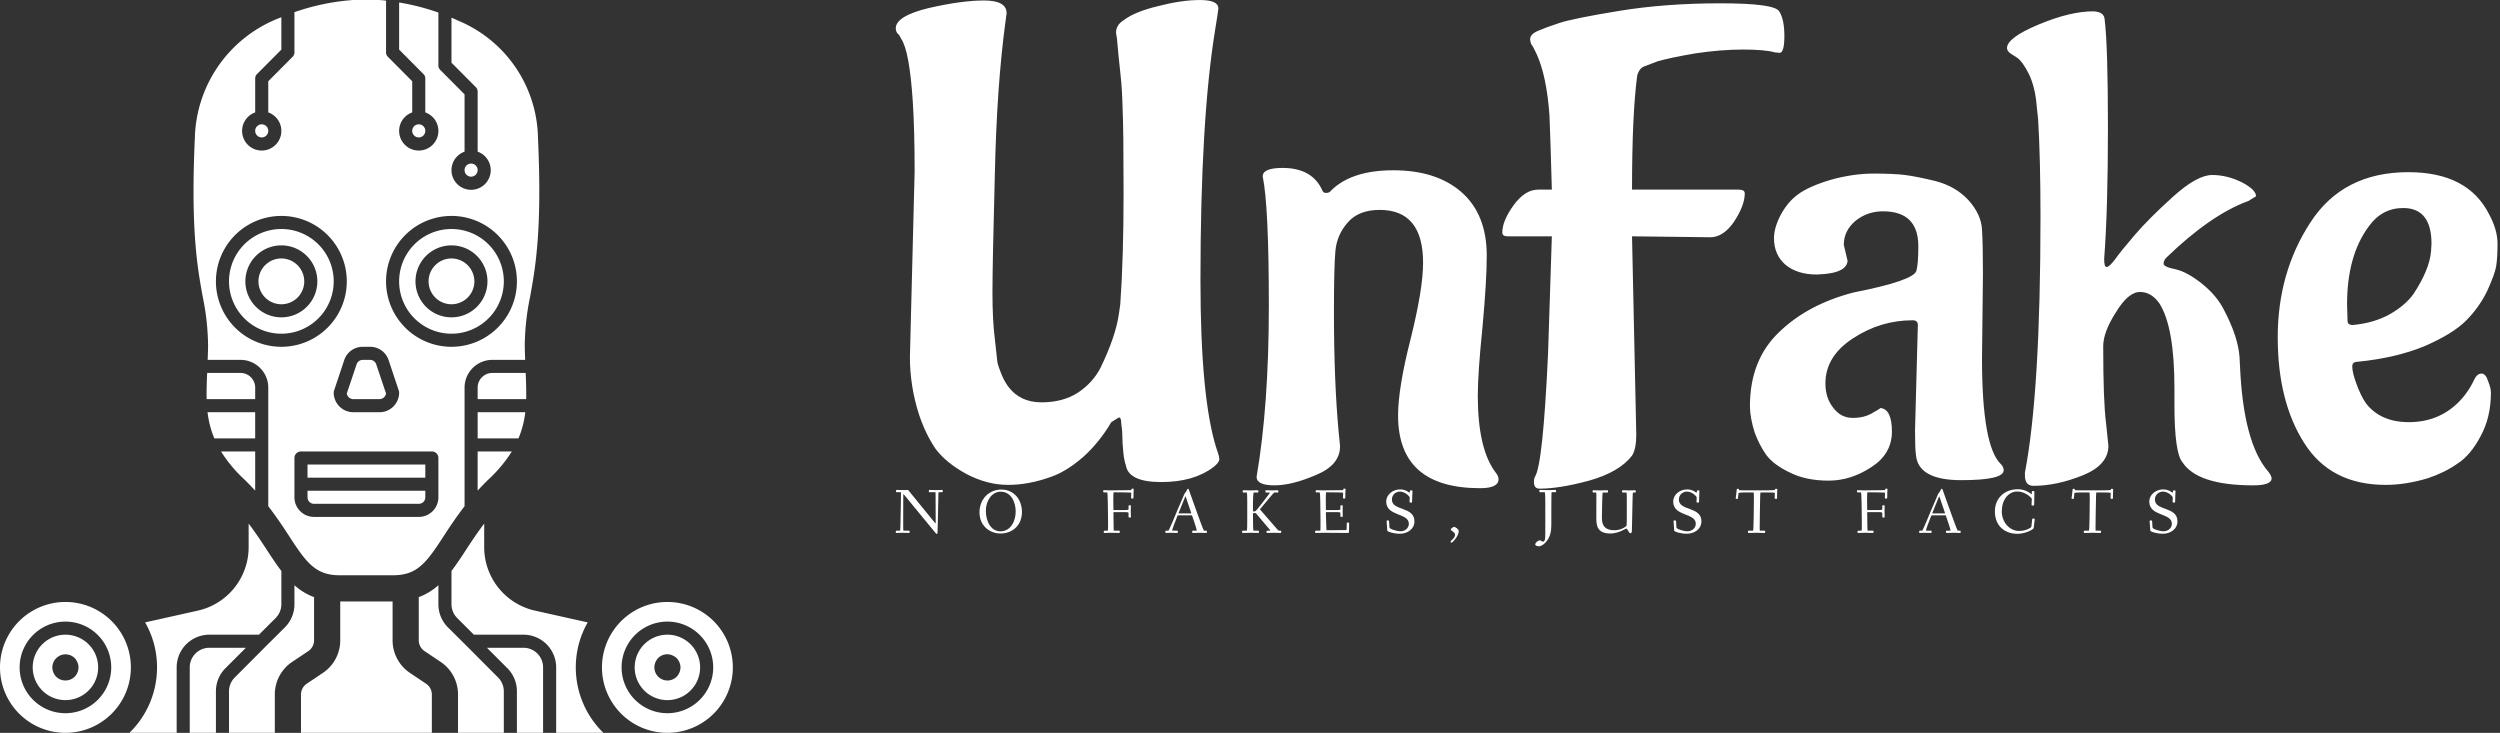 <svg data-v-423bf9ae="" xmlns="http://www.w3.org/2000/svg" viewBox="0 0 307 90" class="iconLeftSlogan"><rect x="0" y="0" width="307" height="90" fill="#333333" stroke="none"/><!----><!----><!----><g data-v-423bf9ae="" id="8f3c0013-ce84-4b2d-8776-c64ec9862d58" fill="white" transform="matrix(5.792,0,0,5.792,107.625,-15.405)"><path d="M0.71 10.23L0.71 10.23L0.81 6.30Q0.81 5.39 0.77 4.80L0.77 4.80Q0.70 3.75 0.53 3.49L0.53 3.49L0.48 3.40Q0.41 3.35 0.41 3.26L0.41 3.26Q0.41 3.00 1.11 2.83Q1.81 2.67 2.28 2.67Q2.76 2.67 2.76 2.94L2.76 2.94L2.74 3.09Q2.55 4.48 2.51 6.38Q2.46 8.27 2.46 8.86Q2.46 9.45 2.51 9.84Q2.55 10.23 2.56 10.30Q2.56 10.36 2.63 10.54Q2.69 10.71 2.79 10.85L2.79 10.85Q3.04 11.19 3.50 11.19Q3.96 11.19 4.28 10.98Q4.59 10.77 4.75 10.46L4.75 10.46Q5.07 9.80 5.14 9.32L5.14 9.32L5.17 9.11Q5.24 8.12 5.24 6.76Q5.24 5.40 5.22 4.98Q5.21 4.56 5.18 4.29Q5.15 4.02 5.13 3.81Q5.11 3.60 5.10 3.48Q5.08 3.36 5.08 3.35L5.08 3.35Q5.08 3.19 5.24 3.09L5.24 3.09Q5.47 2.91 5.97 2.79Q6.47 2.66 6.86 2.66Q7.25 2.66 7.25 2.84L7.25 2.84Q7.25 2.87 7.18 3.30L7.18 3.30Q6.87 5.21 6.87 8.60L6.87 8.60Q6.87 11.10 7.21 12.17L7.21 12.17Q7.27 12.33 7.27 12.40Q7.27 12.46 7.15 12.56L7.15 12.56Q6.73 12.88 6.04 12.88Q5.35 12.88 5.29 12.53L5.29 12.53Q5.22 12.35 5.21 11.80L5.21 11.80L5.19 11.63Q5.19 11.51 5.14 11.51L5.14 11.51L4.98 11.61Q4.72 12.05 4.37 12.36Q4.02 12.66 3.70 12.77L3.70 12.77Q3.23 12.94 2.79 12.94Q2.35 12.94 1.91 12.71Q1.47 12.47 1.25 12.17Q1.04 11.86 0.90 11.44L0.90 11.44Q0.71 10.84 0.71 10.23ZM8.06 12.77L8.06 12.77Q8.32 11.26 8.32 9.14Q8.32 7.03 8.19 6.40L8.19 6.40Q8.19 6.22 8.61 6.22L8.61 6.22Q9.25 6.22 9.46 6.71L9.46 6.71Q9.48 6.75 9.53 6.75Q9.59 6.75 9.62 6.72L9.62 6.72Q10.05 6.27 10.96 6.27Q11.87 6.27 12.40 6.73Q12.94 7.20 12.94 8.08L12.94 8.08Q12.94 8.61 12.85 9.59Q12.75 10.57 12.75 11.05L12.75 11.05Q12.75 12.18 13.13 12.68L13.13 12.68Q13.19 12.75 13.19 12.82L13.19 12.82Q13.19 13.01 12.80 13.01L12.80 13.01Q11.06 13.01 11.06 11.47L11.06 11.47Q11.06 10.88 11.33 9.83Q11.59 8.78 11.59 8.23L11.59 8.23Q11.59 7.11 10.67 7.11L10.67 7.11Q10.22 7.11 9.99 7.38Q9.76 7.64 9.73 7.99Q9.70 8.33 9.70 9.28L9.70 9.28Q9.70 10.74 9.80 11.82L9.80 11.82L9.83 12.12Q9.83 12.52 9.32 12.73Q8.81 12.95 8.44 12.95Q8.06 12.95 8.06 12.77ZM14.24 10.15L14.24 10.15L14.32 7.67L13.38 7.67Q13.27 7.67 13.27 7.59L13.27 7.59Q13.27 7.34 13.51 7.01Q13.75 6.68 14.03 6.68L14.03 6.68L14.32 6.68Q14.29 5.59 14.27 5.11L14.27 5.11Q14.21 4.26 13.99 3.79L13.99 3.79L13.92 3.65Q13.86 3.58 13.86 3.49Q13.86 3.39 14.01 3.32Q14.17 3.25 14.47 3.15Q14.77 3.05 15.75 2.89Q16.73 2.73 17.89 2.73Q19.04 2.73 19.14 2.90Q19.25 3.07 19.25 3.42Q19.25 3.78 19.15 3.78L19.15 3.78Q19.14 3.78 19.05 3.77L19.05 3.77Q18.83 3.71 18.37 3.71Q17.91 3.71 17.37 3.79Q16.84 3.88 16.56 3.96L16.56 3.96L16.30 4.06Q16.18 4.09 16.13 4.26L16.13 4.26Q16.02 5.08 16.02 6.68L16.02 6.68L18.28 6.68Q18.41 6.68 18.41 6.76L18.41 6.76Q18.41 7.01 18.19 7.35Q17.96 7.69 17.68 7.69L17.68 7.69L16.02 7.67L16.11 11.87Q16.11 12.18 16.02 12.32L16.02 12.32Q15.75 12.67 15.11 12.85Q14.48 13.02 14.06 13.02L14.06 13.02Q13.94 13.02 13.94 12.88L13.94 12.88Q13.94 12.81 13.96 12.77L13.96 12.77Q14.13 12.53 14.24 10.15ZM23.46 8.47L23.46 8.47L23.44 10.26Q23.44 12.12 23.84 12.50L23.84 12.50Q23.90 12.56 23.90 12.63L23.90 12.63Q23.90 12.84 23.00 12.84Q22.09 12.84 22.04 12.31L22.04 12.31Q22.02 12.18 22.02 11.79L22.02 11.79L22.08 9.55Q22.08 9.45 21.97 9.45L21.97 9.45Q21.29 9.45 20.71 9.83Q20.12 10.21 20.12 10.79L20.12 10.79Q20.12 11.10 20.29 11.31Q20.45 11.52 20.70 11.52Q20.94 11.52 21.11 11.42Q21.27 11.33 21.29 11.31L21.29 11.31Q21.53 11.34 21.53 11.81Q21.53 12.28 21.10 12.56Q20.66 12.85 20.19 12.85Q19.71 12.85 19.37 12.68Q19.03 12.52 18.87 12.31Q18.72 12.10 18.62 11.83L18.62 11.83Q18.52 11.51 18.52 11.27L18.52 11.27Q18.52 10.29 19.14 9.70Q19.75 9.11 20.72 8.86L20.72 8.86Q21.99 8.61 22.05 8.40L22.05 8.40Q22.09 8.25 22.09 7.88L22.09 7.88Q22.09 7.14 21.34 7.14L21.34 7.14Q21.01 7.14 20.76 7.34Q20.51 7.55 20.51 7.85L20.51 7.85L20.59 8.19Q20.57 8.43 20.09 8.47L20.09 8.47L19.94 8.48Q19.52 8.48 19.27 8.27Q19.03 8.06 19.03 7.71L19.03 7.71Q19.03 7.49 19.17 7.22Q19.32 6.94 19.54 6.78Q19.77 6.61 20.24 6.47Q20.71 6.34 21.14 6.34Q21.57 6.34 21.81 6.37Q22.05 6.40 22.46 6.50Q22.88 6.61 23.15 6.90Q23.42 7.20 23.44 7.52Q23.46 7.85 23.46 8.47ZM27.34 8.13L27.34 8.13Q27.29 8.19 27.29 8.25Q27.29 8.32 27.55 8.37Q27.80 8.43 28.11 8.68Q28.42 8.93 28.57 9.23L28.57 9.23Q28.87 9.80 28.90 10.23L28.90 10.23L28.91 10.42Q28.98 12.05 29.51 12.66L29.51 12.66Q29.58 12.75 29.58 12.80L29.58 12.80Q29.58 12.95 29.19 12.95L29.19 12.95Q28.01 12.95 27.69 12.46L27.69 12.46Q27.52 12.26 27.52 11.24L27.52 11.24L27.52 10.89Q27.52 9.59 27.20 9.09L27.20 9.09Q27.03 8.85 26.79 8.85Q26.54 8.85 26.28 9.28Q26.01 9.70 26.01 10.00L26.01 10.00Q26.01 11.17 26.07 11.63Q26.12 12.10 26.12 12.11L26.12 12.11Q26.12 12.52 25.57 12.74Q25.02 12.96 24.53 12.96L24.53 12.96Q24.35 12.96 24.35 12.74L24.35 12.74L24.35 12.68Q24.68 10.96 24.68 7.25L24.68 7.25Q24.68 6.03 24.63 5.19L24.63 5.19L24.60 4.91Q24.57 4.52 24.44 4.24Q24.30 3.96 24.18 3.88L24.18 3.88L24.07 3.81Q23.97 3.75 23.97 3.68L23.97 3.68Q23.97 3.46 24.64 3.18Q25.31 2.90 25.80 2.90L25.80 2.90Q26.03 2.91 26.04 3.07L26.04 3.07Q26.11 3.63 26.11 5.37Q26.11 7.11 26.03 8.15L26.03 8.15Q26.03 8.32 26.08 8.32Q26.14 8.32 26.26 8.16Q26.38 7.99 26.68 7.64Q26.98 7.29 27.49 6.83Q28.00 6.37 28.32 6.37Q28.63 6.37 28.94 6.52Q29.25 6.68 29.25 6.82L29.25 6.82L29.09 6.92Q28.29 7.21 27.34 8.13ZM31.18 9.11L31.18 9.11L31.19 9.46Q31.19 9.55 31.30 9.55L31.30 9.55Q31.75 9.51 32.09 9.32Q32.42 9.13 32.59 8.89L32.59 8.89Q32.93 8.37 32.96 7.99L32.96 7.99L32.97 7.83Q32.97 7.07 32.37 7.07L32.37 7.07Q31.92 7.07 31.64 7.46L31.64 7.46Q31.18 8.08 31.18 9.11ZM34.23 10.98L34.23 10.98Q34.23 11.51 34.01 11.91Q33.80 12.31 33.52 12.49Q33.25 12.68 32.89 12.80L32.89 12.80Q32.42 12.94 32.00 12.94L32.00 12.94Q30.83 12.94 30.27 12.05Q29.71 11.17 29.71 9.81Q29.71 8.44 30.40 7.38Q31.09 6.31 32.48 6.31L32.48 6.31Q33.74 6.31 34.19 7.20L34.19 7.20Q34.37 7.53 34.37 7.83Q34.37 8.13 34.34 8.31Q34.31 8.48 34.15 8.83Q33.98 9.18 33.70 9.46Q33.42 9.74 32.82 10.00Q32.21 10.25 31.40 10.33L31.40 10.33Q31.29 10.33 31.29 10.43L31.29 10.43Q31.29 10.56 31.38 10.80Q31.47 11.05 31.58 11.21L31.58 11.21Q31.89 11.61 32.49 11.61L32.49 11.61Q33.10 11.61 33.52 11.21L33.52 11.21Q33.74 11.00 33.88 10.70L33.88 10.70Q33.94 10.58 34.03 10.58Q34.12 10.58 34.17 10.74Q34.23 10.89 34.23 10.98Z"></path></g><!----><g data-v-423bf9ae="" id="68a18795-cae8-49a2-91fb-bc6331772caf" transform="matrix(1.607,0,0,1.607,0,0)" stroke="none" fill="white"><path d="M36.5 31.5v2h3.12a7.295 7.295 0 00.52-2H36.5zm-7.75-3.66a.496.496 0 00-.47-.34h-.56a.496.496 0 00-.47.34l-.75 2.23c.04.245.251.426.5.43h2a.514.514 0 00.5-.43l-.75-2.23zm0 0a.496.496 0 00-.47-.34h-.56a.496.496 0 00-.47.34l-.75 2.23c.04.245.251.426.5.43h2a.514.514 0 00.5-.43l-.75-2.23zm0 0a.496.496 0 00-.47-.34h-.56a.496.496 0 00-.47.34l-.75 2.23c.04.245.251.426.5.43h2a.514.514 0 00.5-.43l-.75-2.23zm0 0a.496.496 0 00-.47-.34h-.56a.496.496 0 00-.47.34l-.75 2.23c.04.245.251.426.5.43h2a.514.514 0 00.5-.43l-.75-2.23zm0 0a.496.496 0 00-.47-.34h-.56a.496.496 0 00-.47.34l-.75 2.23c.04.245.251.426.5.43h2a.514.514 0 00.5-.43l-.75-2.23zm11.42.66h-2.5a1.122 1.122 0 00-1.17 1.07v.93h3.71c.01-.64-.01-1.31-.04-2zm-11.89-1h-.56a.496.496 0 00-.47.34l-.75 2.23c.04.245.251.426.5.43h2a.514.514 0 00.5-.43l-.75-2.23a.496.496 0 00-.47-.34zm.47.34a.496.496 0 00-.47-.34h-.56a.496.496 0 00-.47.34l-.75 2.23c.04.245.251.426.5.43h2a.514.514 0 00.5-.43l-.75-2.23zm0 0a.496.496 0 00-.47-.34h-.56a.496.496 0 00-.47.34l-.75 2.23c.04.245.251.426.5.43h2a.514.514 0 00.5-.43l-.75-2.23zm0 0a.496.496 0 00-.47-.34h-.56a.496.496 0 00-.47.34l-.75 2.23c.04.245.251.426.5.43h2a.514.514 0 00.5-.43l-.75-2.23zm0 0a.496.496 0 00-.47-.34h-.56a.496.496 0 00-.47.34l-.75 2.23c.04.245.251.426.5.43h2a.514.514 0 00.5-.43l-.75-2.23zM23.5 35.5v1h9v-1h-9zm0 0v1h9v-1h-9zm0 0v1h9v-1h-9zm0 0v1h9v-1h-9zm0 0v1h9v-1h-9zm13-1v2.99c.28-.3.57-.61.89-.91a10.54 10.54 0 001.72-2.08H36.5zm-13 2h9v-1h-9v1zm0-1v1h9v-1h-9zm0 0v1h9v-1h-9zm0 0v1h9v-1h-9zm0 0v1h9v-1h-9zm-2-15.75a1.75 1.75 0 101.75 1.75 1.758 1.758 0 00-1.75-1.75zm0 0a1.75 1.75 0 101.75 1.75 1.758 1.758 0 00-1.75-1.75zm0 0a1.75 1.75 0 101.75 1.75 1.758 1.758 0 00-1.75-1.75zm0 0a1.75 1.75 0 101.75 1.75 1.758 1.758 0 00-1.75-1.75zm0 0a1.75 1.75 0 101.75 1.75 1.758 1.758 0 00-1.75-1.75zm0 0a1.75 1.75 0 101.75 1.75 1.758 1.758 0 00-1.75-1.75zm0 0a1.75 1.75 0 101.75 1.75 1.758 1.758 0 00-1.75-1.75zm0 0a1.75 1.75 0 101.75 1.75 1.758 1.758 0 00-1.75-1.75zm0 0a1.75 1.75 0 101.75 1.75 1.758 1.758 0 00-1.75-1.75zm0-2.25a4 4 0 100 8 4 4 0 000-8zm0 6.75a2.75 2.75 0 110-5.5 2.75 2.75 0 010 5.5zm0-4.5a1.75 1.75 0 101.75 1.75 1.758 1.758 0 00-1.75-1.75zm0 0a1.75 1.75 0 101.75 1.75 1.758 1.758 0 00-1.75-1.75zm0 0a1.75 1.75 0 101.75 1.75 1.758 1.758 0 00-1.75-1.75zm0 0a1.75 1.75 0 101.75 1.75 1.758 1.758 0 00-1.75-1.75zm0 0a1.75 1.75 0 101.75 1.75 1.758 1.758 0 00-1.75-1.75zm0 0a1.75 1.75 0 101.75 1.75 1.758 1.758 0 00-1.75-1.75zm0 0a1.75 1.75 0 101.75 1.75 1.758 1.758 0 00-1.75-1.75zm0 0a1.75 1.75 0 101.75 1.75 1.758 1.758 0 00-1.75-1.75zM36 12.5a.5.5 0 100 1 .5.5 0 000-1zm-4-3a.5.5 0 100 1 .5.5 0 000-1zM21.5 19.75a1.75 1.75 0 101.75 1.75 1.758 1.758 0 00-1.75-1.75zM20 9.5a.5.5 0 100 1 .5.5 0 000-1zm1.5 10.25a1.75 1.75 0 101.75 1.75 1.758 1.758 0 00-1.75-1.75zm0 0a1.75 1.75 0 101.75 1.75 1.758 1.758 0 00-1.75-1.75zm0 0a1.75 1.75 0 101.75 1.75 1.758 1.758 0 00-1.75-1.75zm0 0a1.75 1.75 0 101.75 1.75 1.758 1.758 0 00-1.75-1.75zm0 0a1.75 1.75 0 101.75 1.75 1.758 1.758 0 00-1.75-1.75zm0 0a1.75 1.75 0 101.75 1.75 1.758 1.758 0 00-1.75-1.75zm0 0a1.75 1.75 0 101.75 1.75 1.758 1.758 0 00-1.75-1.75zm0 0a1.75 1.75 0 101.75 1.75 1.758 1.758 0 00-1.75-1.75zm0-2.25a4 4 0 100 8 4 4 0 000-8zm0 6.75a2.75 2.75 0 110-5.5 2.75 2.75 0 010 5.5zm0-4.5a1.75 1.75 0 101.75 1.75 1.758 1.758 0 00-1.75-1.75zm0 0a1.75 1.75 0 101.75 1.75 1.758 1.758 0 00-1.75-1.75zm0 0a1.75 1.75 0 101.75 1.75 1.758 1.758 0 00-1.75-1.75zm0 0a1.75 1.75 0 101.75 1.75 1.758 1.758 0 00-1.75-1.75zm0 0a1.75 1.75 0 101.75 1.75 1.758 1.758 0 00-1.75-1.75zm0 0a1.75 1.75 0 101.75 1.75 1.758 1.758 0 00-1.75-1.75zm0 0a1.75 1.75 0 101.75 1.75 1.758 1.758 0 00-1.75-1.75zm0 0a1.75 1.75 0 101.75 1.75 1.758 1.758 0 00-1.75-1.75zm0 0a1.75 1.75 0 101.75 1.75 1.758 1.758 0 00-1.75-1.75zm0 0a1.75 1.75 0 101.75 1.75 1.758 1.758 0 00-1.75-1.75zm0 0a1.75 1.75 0 101.75 1.75 1.758 1.758 0 00-1.75-1.75zm0 0a1.75 1.75 0 101.75 1.75 1.758 1.758 0 00-1.75-1.75zm0 0a1.75 1.75 0 101.75 1.75 1.758 1.758 0 00-1.75-1.75zm0 0a1.75 1.75 0 101.75 1.75 1.758 1.758 0 00-1.75-1.75zm0 0a1.75 1.75 0 101.75 1.75 1.758 1.758 0 00-1.75-1.75zm0-2.25a4 4 0 100 8 4 4 0 000-8zm0 6.75a2.75 2.75 0 110-5.5 2.75 2.75 0 010 5.5zm0-4.5a1.75 1.75 0 101.75 1.75 1.758 1.758 0 00-1.75-1.75zm0 0a1.75 1.75 0 101.75 1.75 1.758 1.758 0 00-1.75-1.75zm0 0a1.75 1.75 0 101.75 1.75 1.758 1.758 0 00-1.75-1.75zm0 0a1.75 1.75 0 101.75 1.75 1.758 1.758 0 00-1.75-1.75zm0 0a1.75 1.75 0 101.75 1.75 1.758 1.758 0 00-1.75-1.75zm0 0a1.75 1.75 0 101.75 1.75 1.758 1.758 0 00-1.75-1.75zm7.25 8.09a.496.496 0 00-.47-.34h-.56a.496.496 0 00-.47.34l-.75 2.23c.04.245.251.426.5.43h2a.514.514 0 00.5-.43l-.75-2.23zM36 12.5a.5.5 0 100 1 .5.5 0 000-1zm-4-3a.5.5 0 100 1 .5.5 0 000-1zM21.5 19.75a1.75 1.75 0 101.75 1.75 1.758 1.758 0 00-1.75-1.75zm0 0a1.75 1.75 0 101.75 1.75 1.758 1.758 0 00-1.75-1.75zm0 0a1.75 1.75 0 101.75 1.75 1.758 1.758 0 00-1.75-1.75zm0 0a1.75 1.75 0 101.75 1.75 1.758 1.758 0 00-1.75-1.75zm0 0a1.75 1.75 0 101.75 1.75 1.758 1.758 0 00-1.75-1.75zm0 0a1.75 1.75 0 101.75 1.75 1.758 1.758 0 00-1.75-1.75zm0-2.25a4 4 0 100 8 4 4 0 000-8zm0 6.75a2.75 2.75 0 110-5.5 2.75 2.75 0 010 5.5zm0-4.5a1.75 1.75 0 101.75 1.75 1.758 1.758 0 00-1.75-1.75zm0 0a1.75 1.75 0 101.75 1.75 1.758 1.758 0 00-1.75-1.75zm0 0a1.75 1.75 0 101.75 1.75 1.758 1.758 0 00-1.75-1.75zm0 0a1.75 1.75 0 101.75 1.75 1.758 1.758 0 00-1.75-1.75zm13 0a1.75 1.75 0 101.75 1.75 1.758 1.758 0 00-1.75-1.75zm-13 0a1.75 1.75 0 101.75 1.75 1.758 1.758 0 00-1.75-1.75zm0 0a1.75 1.75 0 101.75 1.75 1.758 1.758 0 00-1.75-1.75zm0 0a1.75 1.75 0 101.75 1.75 1.758 1.758 0 00-1.75-1.75zm0 0a1.75 1.75 0 101.75 1.75 1.758 1.758 0 00-1.75-1.75zm0-2.25a4 4 0 100 8 4 4 0 000-8zm0 6.75a2.75 2.75 0 110-5.5 2.75 2.75 0 010 5.5zm0-4.5a1.75 1.75 0 101.75 1.75 1.758 1.758 0 00-1.75-1.75zm0 0a1.75 1.75 0 101.75 1.75 1.758 1.758 0 00-1.75-1.75zm0 0a1.75 1.75 0 101.75 1.75 1.758 1.758 0 00-1.75-1.75zm0 0a1.75 1.75 0 101.75 1.75 1.758 1.758 0 00-1.75-1.75zm13 0a1.75 1.75 0 101.75 1.75 1.758 1.758 0 00-1.75-1.75zm0 0a1.75 1.75 0 101.75 1.75 1.758 1.758 0 00-1.75-1.75zm0 0a1.75 1.75 0 101.75 1.75 1.758 1.758 0 00-1.75-1.75zm0 0a1.75 1.75 0 101.75 1.75 1.758 1.758 0 00-1.75-1.75zm0 0a1.75 1.75 0 101.75 1.75 1.758 1.758 0 00-1.75-1.75zm0-2.25a4 4 0 100 8 4 4 0 000-8zm0 6.75a2.75 2.75 0 110-5.5 2.75 2.75 0 010 5.5zm0-4.5a1.75 1.75 0 101.75 1.75 1.758 1.758 0 00-1.75-1.75zm0 0a1.75 1.75 0 101.75 1.75 1.758 1.758 0 00-1.75-1.75zm0 0a1.75 1.75 0 101.75 1.75 1.758 1.758 0 00-1.75-1.75zm0 0a1.75 1.75 0 101.75 1.75 1.758 1.758 0 00-1.75-1.75zm-13 0a1.75 1.75 0 101.75 1.75 1.758 1.758 0 00-1.75-1.75zm0 0a1.75 1.75 0 101.75 1.75 1.758 1.758 0 00-1.75-1.75zm0 0a1.75 1.75 0 101.75 1.75 1.758 1.758 0 00-1.75-1.75zm0 0a1.75 1.75 0 101.75 1.75 1.758 1.758 0 00-1.75-1.75zm0-2.25a4 4 0 100 8 4 4 0 000-8zm0 6.75a2.75 2.75 0 110-5.5 2.75 2.75 0 010 5.5zm0-4.5a1.75 1.75 0 101.75 1.75 1.758 1.758 0 00-1.75-1.75zm0 0a1.75 1.75 0 101.75 1.75 1.758 1.758 0 00-1.75-1.75zm0 0a1.75 1.75 0 101.75 1.75 1.758 1.758 0 00-1.75-1.75zm0 0a1.75 1.75 0 101.75 1.75 1.758 1.758 0 00-1.75-1.75zm13 0a1.75 1.75 0 101.75 1.75 1.758 1.758 0 00-1.75-1.75zm-13 0a1.75 1.75 0 101.75 1.75 1.758 1.758 0 00-1.75-1.75zm0 0a1.75 1.75 0 101.75 1.75 1.758 1.758 0 00-1.75-1.75zm0 0a1.75 1.75 0 101.75 1.75 1.758 1.758 0 00-1.75-1.75zm0 0a1.75 1.75 0 101.75 1.75 1.758 1.758 0 00-1.75-1.75zm0-2.25a4 4 0 100 8 4 4 0 000-8zm0 6.75a2.75 2.75 0 110-5.5 2.75 2.75 0 010 5.5zm0-4.5a1.75 1.75 0 101.75 1.75 1.758 1.758 0 00-1.75-1.75zm0 0a1.75 1.75 0 101.75 1.75 1.758 1.758 0 00-1.75-1.75zm0 0a1.75 1.75 0 101.75 1.75 1.758 1.758 0 00-1.75-1.75zm0 0a1.75 1.75 0 101.75 1.75 1.758 1.758 0 00-1.75-1.75zm7.25 8.09a.496.496 0 00-.47-.34h-.56a.496.496 0 00-.47.34l-.75 2.23c.04.245.251.426.5.43h2a.514.514 0 00.5-.43l-.75-2.23zm-7.25-8.09a1.75 1.75 0 101.75 1.75 1.758 1.758 0 00-1.75-1.75zM20 9.5a.5.5 0 100 1 .5.5 0 000-1zm1.5 10.25a1.75 1.75 0 101.75 1.75 1.758 1.758 0 00-1.75-1.75zm0 0a1.75 1.75 0 101.75 1.75 1.758 1.758 0 00-1.75-1.75zm0 0a1.75 1.75 0 101.75 1.75 1.758 1.758 0 00-1.75-1.75zm0 0a1.75 1.75 0 101.75 1.75 1.758 1.758 0 00-1.75-1.75zm0 0a1.75 1.75 0 101.75 1.75 1.758 1.758 0 00-1.75-1.75zm0 0a1.75 1.75 0 101.75 1.75 1.758 1.758 0 00-1.75-1.75zm0-2.25a4 4 0 100 8 4 4 0 000-8zm0 6.75a2.75 2.75 0 110-5.5 2.75 2.75 0 010 5.5zm0-4.5a1.75 1.75 0 101.75 1.75 1.758 1.758 0 00-1.75-1.75zm0 0a1.75 1.75 0 101.75 1.75 1.758 1.758 0 00-1.75-1.75zm0 0a1.75 1.75 0 101.75 1.75 1.758 1.758 0 00-1.75-1.75zm0 0a1.75 1.75 0 101.75 1.75 1.758 1.758 0 00-1.75-1.75zm0 0a1.75 1.75 0 101.75 1.75 1.758 1.758 0 00-1.75-1.75zm0 0a1.75 1.75 0 101.75 1.75 1.758 1.758 0 00-1.75-1.75zm13 0a1.75 1.75 0 101.75 1.75 1.758 1.758 0 00-1.75-1.75zm0 0a1.75 1.75 0 101.75 1.75 1.758 1.758 0 00-1.75-1.75zm0 0a1.75 1.75 0 101.75 1.75 1.758 1.758 0 00-1.75-1.75zm0 0a1.75 1.75 0 101.75 1.75 1.758 1.758 0 00-1.75-1.75zm0 0a1.75 1.75 0 101.75 1.75 1.758 1.758 0 00-1.75-1.75zm0-2.25a4 4 0 100 8 4 4 0 000-8zm0 6.75a2.75 2.75 0 110-5.5 2.75 2.75 0 010 5.5zm0-4.5a1.75 1.75 0 101.75 1.75 1.758 1.758 0 00-1.75-1.75zm0 0a1.75 1.75 0 101.75 1.75 1.758 1.758 0 00-1.75-1.75zm0 0a1.75 1.75 0 101.75 1.75 1.758 1.758 0 00-1.75-1.75zm0 0a1.75 1.75 0 101.75 1.75 1.758 1.758 0 00-1.75-1.75zm-13 0a1.75 1.75 0 101.75 1.75 1.758 1.758 0 00-1.75-1.75zm0 0a1.75 1.75 0 101.75 1.75 1.758 1.758 0 00-1.75-1.75zm0 0a1.75 1.75 0 101.75 1.75 1.758 1.758 0 00-1.75-1.75zm0 0a1.75 1.75 0 101.75 1.75 1.758 1.758 0 00-1.75-1.75zm0-2.25a4 4 0 100 8 4 4 0 000-8zm0 6.75a2.75 2.75 0 110-5.5 2.75 2.75 0 010 5.5zm0-4.5a1.75 1.75 0 101.75 1.75 1.758 1.758 0 00-1.75-1.75zm0 0a1.75 1.75 0 101.75 1.75 1.758 1.758 0 00-1.75-1.75zm0 0a1.75 1.75 0 101.75 1.75 1.758 1.758 0 00-1.75-1.75zm0 0a1.75 1.75 0 101.75 1.75 1.758 1.758 0 00-1.75-1.75zm0 0a1.75 1.75 0 101.75 1.75 1.758 1.758 0 00-1.75-1.75zm0 0a1.75 1.75 0 101.75 1.75 1.758 1.758 0 00-1.75-1.75zm0 0a1.75 1.75 0 101.75 1.75 1.758 1.758 0 00-1.75-1.75zm0 0a1.75 1.75 0 101.75 1.75 1.758 1.758 0 00-1.75-1.75zm0 0a1.75 1.75 0 101.75 1.75 1.758 1.758 0 00-1.75-1.75zm0-2.25a4 4 0 100 8 4 4 0 000-8zm0 6.75a2.75 2.75 0 110-5.5 2.75 2.75 0 010 5.5zm0-4.5a1.75 1.75 0 101.75 1.75 1.758 1.758 0 00-1.75-1.75zm0 0a1.75 1.75 0 101.75 1.75 1.758 1.758 0 00-1.75-1.75zm0 0a1.75 1.75 0 101.75 1.75 1.758 1.758 0 00-1.75-1.75zm0 0a1.75 1.75 0 101.75 1.75 1.758 1.758 0 00-1.75-1.75zm7.25 8.09a.496.496 0 00-.47-.34h-.56a.496.496 0 00-.47.34l-.75 2.23c.04.245.251.426.5.43h2a.514.514 0 00.5-.43l-.75-2.23zM36 12.5a.5.5 0 100 1 .5.5 0 000-1zm-1.5 7.25a1.75 1.75 0 101.75 1.75 1.758 1.758 0 00-1.75-1.75zm-11 15.75v1h9v-1h-9zm0 2v.5a.495.495 0 00.5.5h8a.495.495 0 00.5-.5v-.5h-9zm8.5-28a.5.5 0 100 1 .5.5 0 000-1zm2.5 10.25a1.75 1.75 0 101.75 1.75 1.758 1.758 0 00-1.75-1.75zm0 0a1.75 1.75 0 101.75 1.75 1.758 1.758 0 00-1.75-1.75zm0 0a1.75 1.75 0 101.75 1.75 1.758 1.758 0 00-1.75-1.75zm0 0a1.75 1.75 0 101.75 1.75 1.758 1.758 0 00-1.75-1.75zm0-2.25a4 4 0 100 8 4 4 0 000-8zm0 6.75a2.75 2.75 0 110-5.5 2.75 2.75 0 010 5.5zm0-4.5a1.75 1.75 0 101.75 1.75 1.758 1.758 0 00-1.75-1.75zm0 0a1.75 1.75 0 101.75 1.75 1.758 1.758 0 00-1.75-1.75zm0 0a1.75 1.75 0 101.75 1.75 1.758 1.758 0 00-1.75-1.75zm0 0a1.75 1.75 0 101.75 1.75 1.758 1.758 0 00-1.75-1.75zm-5.75 8.09a.496.496 0 00-.47-.34h-.56a.496.496 0 00-.47.34l-.75 2.23c.04.245.251.426.5.43h2a.514.514 0 00.5-.43l-.75-2.23zm-7.25-8.09a1.75 1.75 0 101.75 1.75 1.758 1.758 0 00-1.75-1.75zM20 9.5a.5.5 0 100 1 .5.5 0 000-1zm1.5 10.25a1.75 1.75 0 101.75 1.75 1.758 1.758 0 00-1.75-1.75zm0 0a1.75 1.75 0 101.75 1.75 1.758 1.758 0 00-1.75-1.75zm0 0a1.75 1.75 0 101.75 1.75 1.758 1.758 0 00-1.75-1.75zm0 0a1.75 1.75 0 101.75 1.75 1.758 1.758 0 00-1.75-1.75zm0-2.25a4 4 0 100 8 4 4 0 000-8zm0 6.75a2.75 2.75 0 110-5.5 2.75 2.75 0 010 5.5zm0-4.5a1.75 1.75 0 101.75 1.75 1.758 1.758 0 00-1.75-1.75zm0 0a1.75 1.75 0 101.75 1.75 1.758 1.758 0 00-1.75-1.75zm0 0a1.75 1.75 0 101.75 1.75 1.758 1.758 0 00-1.75-1.75zm0 0a1.75 1.75 0 101.75 1.75 1.758 1.758 0 00-1.75-1.75zm13 0a1.75 1.75 0 101.75 1.75 1.758 1.758 0 00-1.75-1.75zm0 0a1.75 1.75 0 101.75 1.75 1.758 1.758 0 00-1.75-1.75zm0 0a1.75 1.75 0 101.75 1.75 1.758 1.758 0 00-1.75-1.75zm0-2.25a4 4 0 100 8 4 4 0 000-8zm0 6.75a2.75 2.75 0 110-5.5 2.75 2.75 0 010 5.5zm0-4.5a1.75 1.75 0 101.75 1.75 1.758 1.758 0 00-1.75-1.75zm0 0a1.75 1.75 0 101.75 1.75 1.758 1.758 0 00-1.75-1.75zm-11 15.75v1h9v-1h-9zm0 2v.5a.495.495 0 00.5.5h8a.495.495 0 00.5-.5v-.5h-9zm-2-17.75a1.75 1.75 0 101.75 1.75 1.758 1.758 0 00-1.75-1.75zm0 0a1.75 1.75 0 101.75 1.75 1.758 1.758 0 00-1.75-1.75zm0 0a1.75 1.75 0 101.75 1.75 1.758 1.758 0 00-1.75-1.75zm0-2.25a4 4 0 100 8 4 4 0 000-8zm0 6.75a2.75 2.75 0 110-5.5 2.75 2.75 0 010 5.5zm0-4.5a1.75 1.75 0 101.75 1.75 1.758 1.758 0 00-1.75-1.75zm0 0a1.75 1.75 0 101.75 1.75 1.758 1.758 0 00-1.75-1.75zm7.25 8.09a.496.496 0 00-.47-.34h-.56a.496.496 0 00-.47.34l-.75 2.23c.04.245.251.426.5.43h2a.514.514 0 00.5-.43l-.75-2.23zM36 12.5a.5.5 0 100 1 .5.5 0 000-1zm-1.5 7.25a1.75 1.75 0 101.75 1.75 1.758 1.758 0 00-1.75-1.75zm-11 15.75v1h9v-1h-9zm8.5-26a.5.5 0 100 1 .5.5 0 000-1zm2.5 10.25a1.75 1.75 0 101.75 1.75 1.758 1.758 0 00-1.75-1.75zm0 0a1.75 1.75 0 101.75 1.75 1.758 1.758 0 00-1.75-1.75zm0-2.25a4 4 0 100 8 4 4 0 000-8zm0 6.75a2.75 2.75 0 110-5.5 2.75 2.75 0 010 5.5zm0-4.5a1.75 1.75 0 101.75 1.75 1.758 1.758 0 00-1.75-1.75zm0 0a1.75 1.75 0 101.75 1.75 1.758 1.758 0 00-1.75-1.75zm-5.75 8.09a.496.496 0 00-.47-.34h-.56a.496.496 0 00-.47.34l-.75 2.23c.04.245.251.426.5.43h2a.514.514 0 00.5-.43l-.75-2.23zM23.5 37.5v.5a.495.495 0 00.5.5h8a.495.495 0 00.5-.5v-.5h-9zm-2-17.75a1.75 1.75 0 101.75 1.75 1.758 1.758 0 00-1.75-1.75zM20 9.5a.5.5 0 100 1 .5.5 0 000-1zm1.5 10.25a1.75 1.75 0 101.75 1.75 1.758 1.758 0 00-1.75-1.75zm0 0a1.75 1.75 0 101.75 1.75 1.758 1.758 0 00-1.75-1.75zm0-2.25a4 4 0 100 8 4 4 0 000-8zm0 6.75a2.75 2.75 0 110-5.5 2.75 2.75 0 010 5.5zm0-4.5a1.75 1.75 0 101.75 1.75 1.758 1.758 0 00-1.75-1.75zm0 0a1.75 1.75 0 101.75 1.75 1.758 1.758 0 00-1.75-1.75zm13 0a1.75 1.75 0 101.75 1.75 1.758 1.758 0 00-1.75-1.75zm0-2.25a4 4 0 100 8 4 4 0 000-8zm0 6.75a2.75 2.75 0 110-5.5 2.75 2.75 0 010 5.5zm-11 11.25v1h9v-1h-9zm0 2.5a.495.495 0 00.5.5h8a.495.495 0 00.5-.5v-.5h-9v.5zm-2-18.25a1.75 1.75 0 101.75 1.75 1.758 1.758 0 00-1.75-1.75zm0-2.25a4 4 0 100 8 4 4 0 000-8zm0 6.75a2.75 2.75 0 110-5.5 2.75 2.75 0 010 5.5zm7.25 3.59a.496.496 0 00-.47-.34h-.56a.496.496 0 00-.47.34l-.75 2.23c.04.245.251.426.5.43h2a.514.514 0 00.5-.43l-.75-2.23zM36 13.5a.5.5 0 100-1 .5.5 0 000 1zm-1.5 6.25a1.75 1.75 0 101.75 1.75 1.758 1.758 0 00-1.75-1.75zm-11 16.75h9v-1h-9v1zm8.5-26a.5.5 0 100-1 .5.5 0 000 1zm2.5 7a4 4 0 100 8 4 4 0 000-8zm0 6.75a2.75 2.75 0 110-5.5 2.75 2.75 0 010 5.5zM27 30.5h2a.514.514 0 00.5-.43l-.75-2.23a.496.496 0 00-.47-.34h-.56a.496.496 0 00-.47.34l-.75 2.23c.04.245.251.426.5.43zM23.5 38a.495.495 0 00.5.5h8a.495.495 0 00.5-.5v-.5h-9v.5zm-2-18.25a1.75 1.75 0 101.75 1.75 1.758 1.758 0 00-1.75-1.75zm-2-9.75a.5.5 0 101 0 .5.5 0 00-1 0zm2 7.5a4 4 0 100 8 4 4 0 000-8zm0 6.75a2.75 2.75 0 110-5.5 2.75 2.75 0 010 5.5zm19.61-13.71a9.883 9.883 0 00-6.17-8.99c-.14-.07-.29-.14-.44-.2v3.44l1.85 1.86a.47.47 0 01.15.35v4.59a1.5 1.5 0 11-1 0V7.21l-1.85-1.86A.469.469 0 0133.5 5V.96a17.698 17.698 0 00-3-.77v3.6l1.85 1.86a.47.47 0 01.15.35v2.59a1.5 1.5 0 11-1 0V6.21l-1.85-1.86A.469.469 0 0129.5 4V.05a7.61 7.61 0 00-.54-.05h-1.97c-1.531.11-3.04.423-4.49.93V4a.469.469 0 01-.15.35L20.5 6.21v2.38a1.5 1.5 0 11-1 0V6a.47.47 0 01.15-.35l1.85-1.86V1.32a10.087 10.087 0 00-6.61 9.22c-.32 7.04.19 9.86.6 12.13.256 1.214.393 2.45.41 3.69 0 .39-.02.76-.03 1.14h2.46c1.17-.026 2.141.9 2.17 2.07v9.11c.62.81 1.13 1.57 1.57 2.25 1.36 2.1 2.05 3.03 3.91 3.03h4.04c1.86 0 2.55-.93 3.91-3.03.44-.68.95-1.44 1.57-2.25v-9.11c.029-1.17 1-2.096 2.17-2.07h2.46c-.01-.38-.03-.75-.03-1.14.017-1.24.154-2.476.41-3.69.41-2.27.92-5.09.6-12.13zM27.72 26.5h.56a1.483 1.483 0 011.42 1.03l.77 2.31c.02.051.03.105.03.16a1.498 1.498 0 01-1.5 1.5h-2a1.498 1.498 0 01-1.5-1.5c0-.055.01-.109.03-.16l.77-2.31a1.483 1.483 0 011.42-1.03zm-6.22 0a5 5 0 110-10 5 5 0 010 10zm12 11.5a1.498 1.498 0 01-1.5 1.5h-8a1.498 1.498 0 01-1.5-1.5v-3a.495.495 0 01.5-.5h10a.495.495 0 01.5.5v3zm1-11.5a5 5 0 110-10 5 5 0 010 10zm-13-6.75a1.75 1.75 0 101.75 1.75 1.758 1.758 0 00-1.75-1.75zm0 0a1.75 1.75 0 101.75 1.75 1.758 1.758 0 00-1.75-1.75zm0-2.25a4 4 0 100 8 4 4 0 000-8zm0 6.75a2.75 2.75 0 110-5.5 2.75 2.75 0 010 5.5zM20 9.5a.5.5 0 100 1 .5.5 0 000-1zm1.5 10.25a1.75 1.75 0 101.75 1.75 1.758 1.758 0 00-1.75-1.75zm2 17.75v.5a.495.495 0 00.5.5h8a.495.495 0 00.5-.5v-.5h-9zm5.25-9.66a.496.496 0 00-.47-.34h-.56a.496.496 0 00-.47.34l-.75 2.23c.04.245.251.426.5.43h2a.514.514 0 00.5-.43l-.75-2.23zm5.75-8.09a1.75 1.75 0 101.75 1.75 1.758 1.758 0 00-1.75-1.75zm0 0a1.75 1.75 0 101.75 1.75 1.758 1.758 0 00-1.75-1.75zm0-2.25a4 4 0 100 8 4 4 0 000-8zm0 6.75a2.75 2.75 0 110-5.5 2.75 2.75 0 010 5.5zM32 9.5a.5.5 0 100 1 .5.5 0 000-1zm-8.5 26v1h9v-1h-9zm11-15.75a1.75 1.75 0 101.75 1.75 1.758 1.758 0 00-1.75-1.75zM36 12.5a.5.5 0 100 1 .5.5 0 000-1zm-7.25 15.34a.496.496 0 00-.47-.34h-.56a.496.496 0 00-.47.34l-.75 2.23c.04.245.251.426.5.43h2a.514.514 0 00.5-.43l-.75-2.23zm-7.25-8.09a1.75 1.75 0 101.75 1.75 1.758 1.758 0 00-1.75-1.75zm0 0a1.75 1.75 0 101.75 1.75 1.758 1.758 0 00-1.75-1.75zm0-2.25a4 4 0 100 8 4 4 0 000-8zm0 6.75a2.75 2.75 0 110-5.5 2.75 2.75 0 010 5.5zm0-4.5a1.75 1.75 0 101.75 1.75 1.758 1.758 0 00-1.75-1.75zm2 17.75v.5a.495.495 0 00.5.5h8a.495.495 0 00.5-.5v-.5h-9zm0-2v1h9v-1h-9zm11-15.75a1.75 1.75 0 101.75 1.75 1.758 1.758 0 00-1.75-1.75zm0 0a1.75 1.75 0 101.75 1.75 1.758 1.758 0 00-1.75-1.75zm0-2.25a4 4 0 100 8 4 4 0 000-8zm0 6.75a2.75 2.75 0 110-5.5 2.75 2.75 0 010 5.5zm0-4.5a1.75 1.75 0 101.75 1.75 1.758 1.758 0 00-1.75-1.75zm-13 0a1.75 1.75 0 101.75 1.75 1.758 1.758 0 00-1.75-1.75zm0 0a1.75 1.75 0 101.75 1.75 1.758 1.758 0 00-1.75-1.75zm0 0a1.75 1.75 0 101.75 1.75 1.758 1.758 0 00-1.75-1.75zm0 0a1.75 1.75 0 101.75 1.75 1.758 1.758 0 00-1.75-1.75zm0-2.25a4 4 0 100 8 4 4 0 000-8zm0 6.75a2.75 2.75 0 110-5.5 2.75 2.75 0 010 5.5zm0-4.5a1.75 1.75 0 101.75 1.75 1.758 1.758 0 00-1.75-1.75zm0 0a1.75 1.75 0 101.75 1.75 1.758 1.758 0 00-1.75-1.75zM20 9.5a.5.5 0 100 1 .5.5 0 000-1zm1.5 10.25a1.75 1.75 0 101.75 1.75 1.758 1.758 0 00-1.75-1.75zm7.25 8.09a.496.496 0 00-.47-.34h-.56a.496.496 0 00-.47.34l-.75 2.23c.04.245.251.426.5.43h2a.514.514 0 00.5-.43l-.75-2.23zm5.75-8.09a1.75 1.75 0 101.75 1.75 1.758 1.758 0 00-1.75-1.75zm0 0a1.75 1.75 0 101.75 1.75 1.758 1.758 0 00-1.75-1.75zm0 0a1.75 1.75 0 101.75 1.75 1.758 1.758 0 00-1.75-1.75zm0 0a1.75 1.75 0 101.75 1.75 1.758 1.758 0 00-1.75-1.75zm0-2.25a4 4 0 100 8 4 4 0 000-8zm0 6.75a2.75 2.75 0 110-5.5 2.75 2.75 0 010 5.5zm0-4.5a1.75 1.75 0 101.75 1.75 1.758 1.758 0 00-1.75-1.75zm0 0a1.75 1.75 0 101.75 1.75 1.758 1.758 0 00-1.75-1.75zM32 9.5a.5.5 0 100 1 .5.5 0 000-1zm-8.5 28v.5a.495.495 0 00.5.5h8a.495.495 0 00.5-.5v-.5h-9zm0-2v1h9v-1h-9zm11-15.75a1.75 1.75 0 101.75 1.75 1.758 1.758 0 00-1.75-1.75zM36 12.5a.5.5 0 100 1 .5.5 0 000-1zm-7.25 15.34a.496.496 0 00-.47-.34h-.56a.496.496 0 00-.47.34l-.75 2.23c.04.245.251.426.5.43h2a.514.514 0 00.5-.43l-.75-2.23zm-7.25-8.09a1.75 1.75 0 101.75 1.75 1.758 1.758 0 00-1.75-1.75zm0 0a1.75 1.75 0 101.75 1.75 1.758 1.758 0 00-1.75-1.75zm0 0a1.75 1.75 0 101.75 1.75 1.758 1.758 0 00-1.75-1.75zm0 0a1.75 1.75 0 101.75 1.75 1.758 1.758 0 00-1.75-1.75zm0-2.25a4 4 0 100 8 4 4 0 000-8zm0 6.75a2.75 2.75 0 110-5.5 2.75 2.75 0 010 5.5zm0-4.5a1.75 1.75 0 101.75 1.75 1.758 1.758 0 00-1.75-1.75zm0 0a1.75 1.75 0 101.75 1.75 1.758 1.758 0 00-1.75-1.75zm0 0a1.75 1.75 0 101.75 1.75 1.758 1.758 0 00-1.75-1.75zm2 17.75v.5a.495.495 0 00.5.5h8a.495.495 0 00.5-.5v-.5h-9zm0-2v1h9v-1h-9zm11-15.75a1.75 1.75 0 101.75 1.75 1.758 1.758 0 00-1.75-1.75zm0 0a1.75 1.75 0 101.75 1.75 1.758 1.758 0 00-1.75-1.75zm0 0a1.75 1.75 0 101.75 1.75 1.758 1.758 0 00-1.75-1.75zm0 0a1.75 1.75 0 101.75 1.75 1.758 1.758 0 00-1.75-1.75zm0-2.25a4 4 0 100 8 4 4 0 000-8zm0 6.75a2.75 2.75 0 110-5.5 2.75 2.75 0 010 5.5zm0-4.5a1.75 1.75 0 101.75 1.75 1.758 1.758 0 00-1.75-1.75zm0 0a1.75 1.75 0 101.75 1.75 1.758 1.758 0 00-1.75-1.75zm0 0a1.75 1.75 0 101.75 1.75 1.758 1.758 0 00-1.75-1.75zm-13 0a1.75 1.75 0 101.75 1.75 1.758 1.758 0 00-1.75-1.75zm0 0a1.75 1.75 0 101.75 1.75 1.758 1.758 0 00-1.75-1.75zm0 0a1.75 1.75 0 101.75 1.75 1.758 1.758 0 00-1.75-1.75zm0 0a1.75 1.75 0 101.75 1.75 1.758 1.758 0 00-1.75-1.75zm0 0a1.75 1.75 0 101.75 1.75 1.758 1.758 0 00-1.75-1.75zm0 0a1.75 1.75 0 101.75 1.75 1.758 1.758 0 00-1.75-1.75zm0-2.25a4 4 0 100 8 4 4 0 000-8zm0 6.75a2.75 2.75 0 110-5.5 2.75 2.75 0 010 5.5zm0-4.5a1.75 1.75 0 101.75 1.75 1.758 1.758 0 00-1.75-1.75zm0 0a1.75 1.75 0 101.75 1.75 1.758 1.758 0 00-1.75-1.75zm0 0a1.75 1.75 0 101.75 1.75 1.758 1.758 0 00-1.75-1.75zm0 0a1.75 1.75 0 101.75 1.75 1.758 1.758 0 00-1.75-1.75zM20 9.5a.5.5 0 100 1 .5.5 0 000-1zm1.5 10.25a1.75 1.75 0 101.75 1.75 1.758 1.758 0 00-1.75-1.75zm7.25 8.09a.496.496 0 00-.47-.34h-.56a.496.496 0 00-.47.34l-.75 2.23c.04.245.251.426.5.43h2a.514.514 0 00.5-.43l-.75-2.23zm5.75-8.09a1.75 1.75 0 101.75 1.75 1.758 1.758 0 00-1.75-1.75zm-13 0a1.75 1.75 0 101.75 1.75 1.758 1.758 0 00-1.75-1.75zm0 0a1.75 1.75 0 101.75 1.75 1.758 1.758 0 00-1.75-1.75zm0 0a1.75 1.75 0 101.75 1.75 1.758 1.758 0 00-1.75-1.75zm0 0a1.75 1.75 0 101.75 1.75 1.758 1.758 0 00-1.75-1.75zm0-2.25a4 4 0 100 8 4 4 0 000-8zm0 6.75a2.75 2.75 0 110-5.5 2.75 2.75 0 010 5.5zm0-4.5a1.75 1.75 0 101.75 1.75 1.758 1.758 0 00-1.75-1.75zm0 0a1.75 1.75 0 101.75 1.75 1.758 1.758 0 00-1.75-1.75zm0 0a1.75 1.75 0 101.75 1.75 1.758 1.758 0 00-1.75-1.75zm0 0a1.75 1.75 0 101.75 1.75 1.758 1.758 0 00-1.75-1.75zm13 0a1.75 1.75 0 101.75 1.75 1.758 1.758 0 00-1.75-1.75zm0 0a1.75 1.75 0 101.75 1.75 1.758 1.758 0 00-1.75-1.75zm0 0a1.75 1.75 0 101.75 1.75 1.758 1.758 0 00-1.75-1.75zm0 0a1.75 1.75 0 101.75 1.75 1.758 1.758 0 00-1.75-1.75zm0 0a1.75 1.75 0 101.75 1.75 1.758 1.758 0 00-1.75-1.75zm0-2.25a4 4 0 100 8 4 4 0 000-8zm0 6.75a2.75 2.75 0 110-5.5 2.75 2.75 0 010 5.5zm0-4.5a1.75 1.75 0 101.75 1.75 1.758 1.758 0 00-1.75-1.75zm0 0a1.75 1.75 0 101.75 1.75 1.758 1.758 0 00-1.75-1.75zm0 0a1.75 1.75 0 101.75 1.75 1.758 1.758 0 00-1.75-1.75zm0 0a1.75 1.75 0 101.75 1.75 1.758 1.758 0 00-1.75-1.75zm-13 0a1.75 1.75 0 101.75 1.75 1.758 1.758 0 00-1.75-1.75zm0 0a1.75 1.75 0 101.75 1.75 1.758 1.758 0 00-1.75-1.75zm0 0a1.75 1.75 0 101.75 1.75 1.758 1.758 0 00-1.75-1.75zm0 0a1.75 1.75 0 101.75 1.75 1.758 1.758 0 00-1.75-1.75zm0-2.25a4 4 0 100 8 4 4 0 000-8zm0 6.75a2.75 2.75 0 110-5.5 2.75 2.75 0 010 5.5zm0-4.5a1.75 1.75 0 101.75 1.75 1.758 1.758 0 00-1.75-1.75zm0 0a1.75 1.75 0 101.75 1.75 1.758 1.758 0 00-1.75-1.75zm0 0a1.75 1.75 0 101.75 1.75 1.758 1.758 0 00-1.75-1.75zm0 0a1.75 1.75 0 101.75 1.75 1.758 1.758 0 00-1.75-1.75zM32 9.5a.5.5 0 100 1 .5.5 0 000-1zm2.5 10.25a1.75 1.75 0 101.75 1.75 1.758 1.758 0 00-1.75-1.75zm-13 0a1.75 1.75 0 101.75 1.75 1.758 1.758 0 00-1.75-1.75zm0 0a1.75 1.75 0 101.75 1.75 1.758 1.758 0 00-1.75-1.75zm0 0a1.75 1.75 0 101.75 1.75 1.758 1.758 0 00-1.75-1.75zm0 0a1.75 1.75 0 101.75 1.75 1.758 1.758 0 00-1.75-1.75zm0-2.25a4 4 0 100 8 4 4 0 000-8zm0 6.75a2.75 2.75 0 110-5.5 2.75 2.75 0 010 5.5zm0-4.5a1.75 1.75 0 101.75 1.75 1.758 1.758 0 00-1.75-1.75zm0 0a1.75 1.75 0 101.75 1.75 1.758 1.758 0 00-1.75-1.75zm0 0a1.75 1.75 0 101.75 1.75 1.758 1.758 0 00-1.75-1.75zm0 0a1.75 1.75 0 101.75 1.75 1.758 1.758 0 00-1.75-1.75zM36 12.5a.5.5 0 100 1 .5.5 0 000-1zm-7.25 15.34a.496.496 0 00-.47-.34h-.56a.496.496 0 00-.47.34l-.75 2.23c.04.245.251.426.5.43h2a.514.514 0 00.5-.43l-.75-2.23zm-7.25-8.09a1.75 1.75 0 101.75 1.75 1.758 1.758 0 00-1.75-1.75zm0 0a1.75 1.75 0 101.75 1.75 1.758 1.758 0 00-1.75-1.75zm0 0a1.75 1.75 0 101.75 1.75 1.758 1.758 0 00-1.75-1.75zm0 0a1.75 1.75 0 101.75 1.75 1.758 1.758 0 00-1.75-1.75zm0 0a1.75 1.75 0 101.75 1.75 1.758 1.758 0 00-1.75-1.75zm0 0a1.75 1.75 0 101.75 1.75 1.758 1.758 0 00-1.75-1.75zm0-2.25a4 4 0 100 8 4 4 0 000-8zm0 6.75a2.75 2.75 0 110-5.5 2.75 2.75 0 010 5.5zm0-4.5a1.75 1.75 0 101.75 1.75 1.758 1.758 0 00-1.75-1.75zm0 0a1.75 1.75 0 101.75 1.75 1.758 1.758 0 00-1.75-1.75zm0 0a1.75 1.75 0 101.75 1.75 1.758 1.758 0 00-1.75-1.75zm0 0a1.75 1.75 0 101.75 1.75 1.758 1.758 0 00-1.75-1.75zm0 0a1.75 1.75 0 101.75 1.75 1.758 1.758 0 00-1.75-1.75zm0 0a1.75 1.75 0 101.75 1.75 1.758 1.758 0 00-1.75-1.75zm0 0a1.75 1.75 0 101.75 1.75 1.758 1.758 0 00-1.75-1.75zm0 0a1.75 1.75 0 101.75 1.75 1.758 1.758 0 00-1.75-1.75zm0 0a1.75 1.75 0 101.75 1.75 1.758 1.758 0 00-1.75-1.75zm0 0a1.75 1.75 0 101.75 1.75 1.758 1.758 0 00-1.75-1.75zm0 0a1.75 1.75 0 101.75 1.75 1.758 1.758 0 00-1.75-1.75zm0-2.25a4 4 0 100 8 4 4 0 000-8zm0 6.75a2.75 2.75 0 110-5.5 2.75 2.75 0 010 5.5zm0-4.5a1.75 1.75 0 101.75 1.75 1.758 1.758 0 00-1.75-1.75zm0 0a1.75 1.75 0 101.75 1.75 1.758 1.758 0 00-1.75-1.75zm0 0a1.75 1.75 0 101.75 1.75 1.758 1.758 0 00-1.75-1.75zm0 0a1.75 1.75 0 101.75 1.75 1.758 1.758 0 00-1.75-1.75zm13 0a1.75 1.75 0 101.75 1.75 1.758 1.758 0 00-1.75-1.75zm-13 0a1.75 1.75 0 101.75 1.75 1.758 1.758 0 00-1.75-1.75zm0 0a1.75 1.75 0 101.75 1.75 1.758 1.758 0 00-1.75-1.75zm0 0a1.75 1.75 0 101.75 1.75 1.758 1.758 0 00-1.75-1.75zm0 0a1.75 1.75 0 101.75 1.75 1.758 1.758 0 00-1.75-1.75zm0-2.25a4 4 0 100 8 4 4 0 000-8zm0 6.75a2.75 2.75 0 110-5.5 2.75 2.75 0 010 5.5zm0-4.5a1.75 1.75 0 101.75 1.75 1.758 1.758 0 00-1.75-1.75zm0 0a1.75 1.75 0 101.75 1.75 1.758 1.758 0 00-1.75-1.75zm0 0a1.75 1.75 0 101.75 1.75 1.758 1.758 0 00-1.75-1.75zm0 0a1.75 1.75 0 101.75 1.75 1.758 1.758 0 00-1.75-1.75zm13 0a1.75 1.75 0 101.75 1.75 1.758 1.758 0 00-1.75-1.75zm0 0a1.75 1.75 0 101.75 1.75 1.758 1.758 0 00-1.75-1.75zm0 0a1.75 1.75 0 101.75 1.75 1.758 1.758 0 00-1.75-1.75zm0 0a1.75 1.75 0 101.75 1.75 1.758 1.758 0 00-1.75-1.75zm0 0a1.75 1.75 0 101.75 1.75 1.758 1.758 0 00-1.75-1.75zm0-2.25a4 4 0 100 8 4 4 0 000-8zm0 6.75a2.75 2.75 0 110-5.5 2.75 2.75 0 010 5.5zm0-4.5a1.75 1.75 0 101.75 1.75 1.758 1.758 0 00-1.75-1.75zm0 0a1.75 1.75 0 101.75 1.75 1.758 1.758 0 00-1.75-1.75zm0 0a1.75 1.75 0 101.75 1.75 1.758 1.758 0 00-1.75-1.75zm0 0a1.75 1.75 0 101.75 1.75 1.758 1.758 0 00-1.75-1.75zm-13 0a1.75 1.75 0 101.75 1.75 1.758 1.758 0 00-1.75-1.75zm0 0a1.75 1.75 0 101.75 1.75 1.758 1.758 0 00-1.75-1.75zm0 0a1.75 1.75 0 101.75 1.75 1.758 1.758 0 00-1.75-1.75zm0 0a1.75 1.75 0 101.75 1.75 1.758 1.758 0 00-1.75-1.75zm0-2.25a4 4 0 100 8 4 4 0 000-8zm0 6.75a2.75 2.75 0 110-5.5 2.75 2.75 0 010 5.5zm0-4.5a1.75 1.75 0 101.75 1.75 1.758 1.758 0 00-1.75-1.75zm0 0a1.75 1.75 0 101.75 1.75 1.758 1.758 0 00-1.75-1.75zm0 0a1.75 1.75 0 101.75 1.75 1.758 1.758 0 00-1.75-1.75zm0 0a1.75 1.75 0 101.75 1.75 1.758 1.758 0 00-1.75-1.75zm13 0a1.75 1.75 0 101.75 1.75 1.758 1.758 0 00-1.75-1.75zm-13 0a1.75 1.75 0 101.75 1.75 1.758 1.758 0 00-1.75-1.75zm0 0a1.75 1.75 0 101.75 1.75 1.758 1.758 0 00-1.75-1.75zm0 0a1.75 1.75 0 101.75 1.75 1.758 1.758 0 00-1.75-1.75zm0 0a1.75 1.75 0 101.75 1.75 1.758 1.758 0 00-1.75-1.75zm0-2.25a4 4 0 100 8 4 4 0 000-8zm0 6.75a2.75 2.75 0 110-5.5 2.75 2.75 0 010 5.5zm0-4.5a1.75 1.75 0 101.75 1.75 1.758 1.758 0 00-1.75-1.75zm0 0a1.75 1.75 0 101.75 1.75 1.758 1.758 0 00-1.75-1.75zm0 0a1.75 1.75 0 101.75 1.75 1.758 1.758 0 00-1.75-1.75zm0 0a1.75 1.75 0 101.75 1.75 1.758 1.758 0 00-1.75-1.75zm0 0a1.75 1.75 0 101.75 1.75 1.758 1.758 0 00-1.75-1.75zm0 0a1.75 1.75 0 101.75 1.75 1.758 1.758 0 00-1.75-1.75zm0 0a1.75 1.75 0 101.75 1.75 1.758 1.758 0 00-1.75-1.75zm0 0a1.75 1.75 0 101.75 1.75 1.758 1.758 0 00-1.75-1.75zm0 0a1.75 1.75 0 101.75 1.75 1.758 1.758 0 00-1.75-1.75zm0 0a1.75 1.75 0 101.75 1.75 1.758 1.758 0 00-1.75-1.75zm0 0a1.75 1.75 0 101.75 1.75 1.758 1.758 0 00-1.75-1.75zm0 0a1.75 1.75 0 101.75 1.75 1.758 1.758 0 00-1.75-1.75zm0-2.25a4 4 0 100 8 4 4 0 000-8zm0 6.75a2.75 2.75 0 110-5.5 2.75 2.75 0 010 5.5zm0-4.5a1.75 1.75 0 101.75 1.75 1.758 1.758 0 00-1.75-1.75zm0 0a1.75 1.75 0 101.75 1.75 1.758 1.758 0 00-1.75-1.75zm0 0a1.75 1.75 0 101.75 1.75 1.758 1.758 0 00-1.75-1.75zm0 0a1.75 1.75 0 101.75 1.75 1.758 1.758 0 00-1.75-1.75zm0 0a1.75 1.75 0 101.75 1.75 1.758 1.758 0 00-1.75-1.75zm0 0a1.75 1.75 0 101.75 1.75 1.758 1.758 0 00-1.75-1.75zM20 9.5a.5.5 0 100 1 .5.5 0 000-1zm1.5 10.25a1.75 1.75 0 101.75 1.75 1.758 1.758 0 00-1.75-1.75zm7.25 8.09a.496.496 0 00-.47-.34h-.56a.496.496 0 00-.47.34l-.75 2.23c.04.245.251.426.5.43h2a.514.514 0 00.5-.43l-.75-2.23zM32 9.5a.5.5 0 100 1 .5.5 0 000-1zm4 3a.5.5 0 100 1 .5.5 0 000-1zm-14.5 7.25a1.75 1.75 0 101.75 1.75 1.758 1.758 0 00-1.75-1.75zm0 0a1.75 1.75 0 101.75 1.75 1.758 1.758 0 00-1.75-1.75zm0 0a1.75 1.75 0 101.75 1.75 1.758 1.758 0 00-1.75-1.75zm0 0a1.75 1.75 0 101.75 1.75 1.758 1.758 0 00-1.75-1.75zm0 0a1.75 1.75 0 101.75 1.75 1.758 1.758 0 00-1.75-1.75zm0 0a1.75 1.75 0 101.75 1.75 1.758 1.758 0 00-1.75-1.75zm0 0a1.75 1.75 0 101.75 1.75 1.758 1.758 0 00-1.75-1.75zm0 0a1.75 1.75 0 101.75 1.75 1.758 1.758 0 00-1.75-1.75zm0-2.25a4 4 0 100 8 4 4 0 000-8zm0 6.75a2.75 2.75 0 110-5.5 2.75 2.75 0 010 5.5zm0-4.5a1.75 1.75 0 101.75 1.75 1.758 1.758 0 00-1.75-1.75zm0 0a1.75 1.75 0 101.75 1.75 1.758 1.758 0 00-1.75-1.75zm0 0a1.75 1.75 0 101.75 1.75 1.758 1.758 0 00-1.75-1.75zm0 0a1.75 1.75 0 101.75 1.75 1.758 1.758 0 00-1.75-1.75zm0 0a1.75 1.75 0 101.75 1.75 1.758 1.758 0 00-1.75-1.75zm0 0a1.75 1.75 0 101.75 1.75 1.758 1.758 0 00-1.75-1.75zm0 0a1.75 1.75 0 101.75 1.75 1.758 1.758 0 00-1.75-1.75zm0 0a1.75 1.75 0 101.75 1.75 1.758 1.758 0 00-1.75-1.75zm0 0a1.75 1.75 0 101.75 1.75 1.758 1.758 0 00-1.75-1.75zm0 0a1.75 1.75 0 101.75 1.75 1.758 1.758 0 00-1.75-1.75zm0 0a1.75 1.75 0 101.75 1.75 1.758 1.758 0 00-1.75-1.75zm0 0a1.75 1.75 0 101.75 1.75 1.758 1.758 0 00-1.75-1.75zm0 0a1.75 1.75 0 101.75 1.75 1.758 1.758 0 00-1.75-1.75zm0 0a1.75 1.75 0 101.75 1.75 1.758 1.758 0 00-1.75-1.75zm0 0a1.75 1.75 0 101.75 1.75 1.758 1.758 0 00-1.75-1.75zm0 0a1.75 1.75 0 101.75 1.75 1.758 1.758 0 00-1.75-1.75zm0-2.25a4 4 0 100 8 4 4 0 000-8zm0 6.75a2.75 2.75 0 110-5.5 2.75 2.75 0 010 5.5zm0-4.5a1.75 1.75 0 101.75 1.75 1.758 1.758 0 00-1.75-1.75zm0 0a1.75 1.75 0 101.75 1.75 1.758 1.758 0 00-1.75-1.75zm0 0a1.75 1.75 0 101.75 1.75 1.758 1.758 0 00-1.75-1.75zm0 0a1.75 1.75 0 101.75 1.75 1.758 1.758 0 00-1.75-1.75zm0 0a1.75 1.75 0 101.75 1.75 1.758 1.758 0 00-1.75-1.75zm0 0a1.75 1.75 0 101.75 1.75 1.758 1.758 0 00-1.75-1.75zm0 0a1.75 1.75 0 101.75 1.75 1.758 1.758 0 00-1.75-1.75zm0 0a1.75 1.75 0 101.75 1.75 1.758 1.758 0 00-1.75-1.75zM20 9.5a.5.5 0 100 1 .5.5 0 000-1zm12 0a.5.5 0 100 1 .5.5 0 000-1zm4 3a.5.5 0 100 1 .5.5 0 000-1zm-16-3a.5.5 0 100 1 .5.5 0 000-1zm12 0a.5.5 0 100 1 .5.5 0 000-1zm4 3a.5.5 0 100 1 .5.5 0 000-1zm4 37h-2.79l1.56 1.56c.47.469.732 1.106.73 1.77V56h2v-5a1.498 1.498 0 00-1.5-1.5zm-1.94 2.27l-2.41-2.42-1.42-1.41a2.488 2.488 0 01-.73-1.77v-1.45a4.638 4.638 0 01-1.5.91v3.3c0 .335.17.647.45.83l1.21.81a2.993 2.993 0 011.34 2.5V56h3.5v-3.17c0-.398-.158-.78-.44-1.06zM16 49.5a1.498 1.498 0 00-1.5 1.5v5h2v-3.17a2.488 2.488 0 01.73-1.77l1.56-1.56H16zm6.5-4.78v1.45a2.488 2.488 0 01-.73 1.77l-1.42 1.41-2.41 2.42c-.282.28-.44.662-.44 1.06V56H21v-2.93a2.993 2.993 0 011.34-2.5l1.21-.81a.995.995 0 00.45-.83v-3.3a4.638 4.638 0 01-1.5-.91zm10.05 7.52l-1.21-.81a2.993 2.993 0 01-1.34-2.5v-2.97h-4v2.97a2.993 2.993 0 01-1.34 2.5l-1.21.81a.995.995 0 00-.45.83V56h10v-2.93a.995.995 0 00-.45-.83zM16.89 34.5a10.54 10.54 0 001.72 2.08c.32.3.61.61.89.91V34.5h-2.61zm-1.03-3c.078.688.253 1.361.52 2h3.12v-2h-3.64zm2.47-3h-2.5c-.03.69-.05 1.36-.04 2h3.71v-.93a1.122 1.122 0 00-1.17-1.07zM5 48.5a2.5 2.5 0 100 5 2.5 2.5 0 000-5zm.71 3.21a1.014 1.014 0 01-1.42 0A1.033 1.033 0 014 51a.996.996 0 01.08-.38 1.004 1.004 0 011.63-.33c.09.096.162.208.21.33.051.12.079.25.08.38a1.051 1.051 0 01-.29.71zM5 46a5 5 0 100 10 5 5 0 000-10zm0 8.5a3.5 3.5 0 110-7 3.5 3.5 0 010 7zm11-5a1.498 1.498 0 00-1.5 1.5v5h2v-3.17a2.488 2.488 0 01.73-1.77l1.56-1.56H16zm6.5-4.78v1.45a2.488 2.488 0 01-.73 1.77l-1.42 1.41-2.41 2.42c-.282.28-.44.662-.44 1.06V56H21v-2.93a2.993 2.993 0 011.34-2.5l1.21-.81a.995.995 0 00.45-.83v-3.3a4.638 4.638 0 01-1.5-.91zM16 49.5a1.498 1.498 0 00-1.5 1.5v5h2v-3.17a2.488 2.488 0 01.73-1.77l1.56-1.56H16zm6.5-4.78v1.45a2.488 2.488 0 01-.73 1.77l-1.42 1.41-2.41 2.42c-.282.28-.44.662-.44 1.06V56H21v-2.93a2.993 2.993 0 011.34-2.5l1.21-.81a.995.995 0 00.45-.83v-3.3a4.638 4.638 0 01-1.5-.91zM16 49.5a1.498 1.498 0 00-1.5 1.5v5h2v-3.17a2.488 2.488 0 01.73-1.77l1.56-1.56H16zm-11-1a2.5 2.5 0 100 5 2.5 2.5 0 000-5zm.71 3.21a1.014 1.014 0 01-1.42 0A1.033 1.033 0 014 51a.996.996 0 01.08-.38 1.004 1.004 0 011.63-.33c.09.096.162.208.21.33.051.12.079.25.08.38a1.051 1.051 0 01-.29.71zM5 48.5a2.5 2.5 0 100 5 2.5 2.5 0 000-5zm.71 3.21a1.014 1.014 0 01-1.42 0A1.033 1.033 0 014 51a.996.996 0 01.08-.38 1.004 1.004 0 011.63-.33c.09.096.162.208.21.33.051.12.079.25.08.38a1.051 1.051 0 01-.29.71zM5 46a5 5 0 100 10 5 5 0 000-10zm0 8.5a3.5 3.5 0 110-7 3.5 3.5 0 010 7zm17.5-9.78v1.45a2.488 2.488 0 01-.73 1.77l-1.42 1.41-2.41 2.42c-.282.28-.44.662-.44 1.06V56H21v-2.93a2.993 2.993 0 011.34-2.5l1.21-.81a.995.995 0 00.45-.83v-3.3a4.638 4.638 0 01-1.5-.91zM16 49.5a1.498 1.498 0 00-1.5 1.5v5h2v-3.17a2.488 2.488 0 01.73-1.77l1.56-1.56H16zm-11-1a2.5 2.5 0 100 5 2.5 2.5 0 000-5zm.71 3.21a1.014 1.014 0 01-1.42 0A1.033 1.033 0 014 51a.996.996 0 01.08-.38 1.004 1.004 0 011.63-.33c.09.096.162.208.21.33.051.12.079.25.08.38a1.051 1.051 0 01-.29.71zM5 48.5a2.5 2.5 0 100 5 2.5 2.5 0 000-5zm.71 3.21a1.014 1.014 0 01-1.42 0A1.033 1.033 0 014 51a.996.996 0 01.08-.38 1.004 1.004 0 011.63-.33c.09.096.162.208.21.33.051.12.079.25.08.38a1.051 1.051 0 01-.29.71zM5 46a5 5 0 100 10 5 5 0 000-10zm0 8.5a3.5 3.5 0 110-7 3.5 3.5 0 010 7zm17.5-9.78v1.45a2.488 2.488 0 01-.73 1.77l-1.42 1.41-2.41 2.42c-.282.28-.44.662-.44 1.06V56H21v-2.93a2.993 2.993 0 011.34-2.5l1.21-.81a.995.995 0 00.45-.83v-3.3a4.638 4.638 0 01-1.5-.91zM16 49.5a1.498 1.498 0 00-1.5 1.5v5h2v-3.17a2.488 2.488 0 01.73-1.77l1.56-1.56H16zm-11-1a2.5 2.5 0 100 5 2.5 2.5 0 000-5zm.71 3.21a1.014 1.014 0 01-1.42 0A1.033 1.033 0 014 51a.996.996 0 01.08-.38 1.004 1.004 0 011.63-.33c.09.096.162.208.21.33.051.12.079.25.08.38a1.051 1.051 0 01-.29.71zM5 48.5a2.5 2.5 0 100 5 2.5 2.5 0 000-5zm.71 3.21a1.014 1.014 0 01-1.42 0A1.033 1.033 0 014 51a.996.996 0 01.08-.38 1.004 1.004 0 011.63-.33c.09.096.162.208.21.33.051.12.079.25.08.38a1.051 1.051 0 01-.29.71zM5 46a5 5 0 100 10 5 5 0 000-10zm0 8.5a3.5 3.5 0 110-7 3.5 3.5 0 010 7zm17.5-9.78v1.45a2.488 2.488 0 01-.73 1.77l-1.42 1.41-2.41 2.42c-.282.28-.44.662-.44 1.06V56H21v-2.93a2.993 2.993 0 011.34-2.5l1.21-.81a.995.995 0 00.45-.83v-3.3a4.638 4.638 0 01-1.5-.91zM16 49.5a1.498 1.498 0 00-1.5 1.5v5h2v-3.17a2.488 2.488 0 01.73-1.77l1.56-1.56H16zm3.79-1l1.27-1.27c.282-.28.44-.662.44-1.06v-2.54c-.38-.5-.74-1.04-1.11-1.61-.41-.63-.86-1.31-1.39-2.01v1.78a4.968 4.968 0 01-3.92 4.88l-3.99.89A6.9 6.9 0 0112 51a6.97 6.97 0 01-2.11 5h3.61v-5a2.5 2.5 0 012.5-2.5h3.79zM5 46a5 5 0 100 10 5 5 0 000-10zm0 8.5a3.5 3.5 0 110-7 3.5 3.5 0 010 7zm11-5a1.498 1.498 0 00-1.5 1.5v5h2v-3.17a2.488 2.488 0 01.73-1.77l1.56-1.56H16zm6.5-4.78v1.45a2.488 2.488 0 01-.73 1.77l-1.42 1.41-2.41 2.42c-.282.28-.44.662-.44 1.06V56H21v-2.93a2.993 2.993 0 011.34-2.5l1.21-.81a.995.995 0 00.45-.83v-3.3a4.638 4.638 0 01-1.5-.91zM5 48.5a2.5 2.5 0 100 5 2.5 2.5 0 000-5zm.71 3.21a1.014 1.014 0 01-1.42 0A1.033 1.033 0 014 51a.996.996 0 01.08-.38 1.004 1.004 0 011.63-.33c.09.096.162.208.21.33.051.12.079.25.08.38a1.051 1.051 0 01-.29.71zM5 46a5 5 0 100 10 5 5 0 000-10zm0 8.5a3.5 3.5 0 110-7 3.5 3.5 0 010 7zm0-6a2.5 2.5 0 100 5 2.5 2.5 0 000-5zm.71 3.21a1.014 1.014 0 01-1.42 0A1.033 1.033 0 014 51a.996.996 0 01.08-.38 1.004 1.004 0 011.63-.33c.09.096.162.208.21.33.051.12.079.25.08.38a1.051 1.051 0 01-.29.71zM16 49.5a1.498 1.498 0 00-1.5 1.5v5h2v-3.17a2.488 2.488 0 01.73-1.77l1.56-1.56H16zm6.5-4.78v1.45a2.488 2.488 0 01-.73 1.77l-1.42 1.41-2.41 2.42c-.282.28-.44.662-.44 1.06V56H21v-2.93a2.993 2.993 0 011.34-2.5l1.21-.81a.995.995 0 00.45-.83v-3.3a4.638 4.638 0 01-1.5-.91zM5 48.5a2.5 2.5 0 100 5 2.5 2.5 0 000-5zm.71 3.21a1.014 1.014 0 01-1.42 0A1.033 1.033 0 014 51a.996.996 0 01.08-.38 1.004 1.004 0 011.63-.33c.09.096.162.208.21.33.051.12.079.25.08.38a1.051 1.051 0 01-.29.71zM5 46a5 5 0 100 10 5 5 0 000-10zm0 8.5a3.5 3.5 0 110-7 3.5 3.5 0 010 7zm0-6a2.5 2.5 0 100 5 2.5 2.5 0 000-5zm.71 3.21a1.014 1.014 0 01-1.42 0A1.033 1.033 0 014 51a.996.996 0 01.08-.38 1.004 1.004 0 011.63-.33c.09.096.162.208.21.33.051.12.079.25.08.38a1.051 1.051 0 01-.29.71zM16 49.5a1.498 1.498 0 00-1.5 1.5v5h2v-3.17a2.488 2.488 0 01.73-1.77l1.56-1.56H16zm6.5-4.78v1.45a2.488 2.488 0 01-.73 1.77l-1.42 1.41-2.41 2.42c-.282.28-.44.662-.44 1.06V56H21v-2.93a2.993 2.993 0 011.34-2.5l1.21-.81a.995.995 0 00.45-.83v-3.3a4.638 4.638 0 01-1.5-.91zM5 48.5a2.5 2.5 0 100 5 2.5 2.5 0 000-5zm.71 3.21a1.014 1.014 0 01-1.42 0A1.033 1.033 0 014 51a.996.996 0 01.08-.38 1.004 1.004 0 011.63-.33c.09.096.162.208.21.33.051.12.079.25.08.38a1.051 1.051 0 01-.29.71zM5 46a5 5 0 100 10 5 5 0 000-10zm0 8.5a3.5 3.5 0 110-7 3.5 3.5 0 010 7zm0-6a2.5 2.5 0 100 5 2.5 2.5 0 000-5zm.71 3.21a1.014 1.014 0 01-1.42 0A1.033 1.033 0 014 51a.996.996 0 01.08-.38 1.004 1.004 0 011.63-.33c.09.096.162.208.21.33.051.12.079.25.08.38a1.051 1.051 0 01-.29.71zM16 49.5a1.498 1.498 0 00-1.5 1.5v5h2v-3.17a2.488 2.488 0 01.73-1.77l1.56-1.56H16zm6.5-4.78v1.45a2.488 2.488 0 01-.73 1.77l-1.42 1.41-2.41 2.42c-.282.28-.44.662-.44 1.06V56H21v-2.93a2.993 2.993 0 011.34-2.5l1.21-.81a.995.995 0 00.45-.83v-3.3a4.638 4.638 0 01-1.5-.91zM16 49.5a1.498 1.498 0 00-1.5 1.5v5h2v-3.17a2.488 2.488 0 01.73-1.77l1.56-1.56H16zm6.5-4.78v1.45a2.488 2.488 0 01-.73 1.77l-1.42 1.41-2.41 2.42c-.282.28-.44.662-.44 1.06V56H21v-2.93a2.993 2.993 0 011.34-2.5l1.21-.81a.995.995 0 00.45-.83v-3.3a4.638 4.638 0 01-1.5-.91zM46.11 56A6.97 6.97 0 0144 51a6.9 6.9 0 01.91-3.44l-3.99-.89A4.968 4.968 0 0137 41.79v-1.78c-.53.7-.98 1.38-1.39 2.01-.37.57-.73 1.11-1.11 1.61v2.54c0 .398.158.779.44 1.06l1.27 1.27H40a2.5 2.5 0 012.5 2.5v5h3.61zM51 48.5a2.5 2.5 0 100 5 2.5 2.5 0 000-5zm.71 3.21a1 1 0 01-1.63-1.09.968.968 0 011.3-.54c.121.05.233.122.33.21.09.096.162.208.21.33.051.12.079.25.08.38a1.051 1.051 0 01-.29.71zM51 48.5a2.5 2.5 0 100 5 2.5 2.5 0 000-5zm.71 3.21a1 1 0 01-1.63-1.09.968.968 0 011.3-.54c.121.05.233.122.33.21.09.096.162.208.21.33.051.12.079.25.08.38a1.051 1.051 0 01-.29.71zM51 48.5a2.5 2.5 0 100 5 2.5 2.5 0 000-5zm.71 3.21a1 1 0 01-1.63-1.09.968.968 0 011.3-.54c.121.05.233.122.33.21.09.096.162.208.21.33.051.12.079.25.08.38a1.051 1.051 0 01-.29.71zM51 48.5a2.5 2.5 0 100 5 2.5 2.5 0 000-5zm.71 3.21a1 1 0 01-1.63-1.09.968.968 0 011.3-.54c.121.05.233.122.33.21.09.096.162.208.21.33.051.12.079.25.08.38a1.051 1.051 0 01-.29.71zM51 46a5 5 0 100 10 5 5 0 000-10zm0 8.5a3.5 3.5 0 110-7 3.5 3.5 0 010 7zm0-6a2.5 2.5 0 100 5 2.5 2.5 0 000-5zm.71 3.21a1 1 0 01-1.63-1.09.968.968 0 011.3-.54c.121.05.233.122.33.21.09.096.162.208.21.33.051.12.079.25.08.38a1.051 1.051 0 01-.29.71zM51 48.5a2.5 2.5 0 100 5 2.5 2.5 0 000-5zm.71 3.21a1 1 0 01-1.63-1.09.968.968 0 011.3-.54c.121.05.233.122.33.21.09.096.162.208.21.33.051.12.079.25.08.38a1.051 1.051 0 01-.29.71zM51 48.5a2.5 2.5 0 100 5 2.5 2.5 0 000-5zm.71 3.21a1 1 0 01-1.63-1.09.968.968 0 011.3-.54c.121.05.233.122.33.21.09.096.162.208.21.33.051.12.079.25.08.38a1.051 1.051 0 01-.29.71z"></path></g><!----><g data-v-423bf9ae="" id="c9727ad2-89fb-4ac3-acd9-5dfe6efa0151" fill="white" transform="matrix(0.557,0,0,0.557,109.71,58.385)"><path d="M0.52 12.39C0.52 12.63 0.53 12.68 0.73 12.68C0.91 12.68 1.29 12.64 1.90 12.64C2.53 12.64 3.09 12.68 3.42 12.68C3.58 12.68 3.58 12.61 3.58 12.40C3.58 12.24 3.58 12.18 3.42 12.18L2.21 12.18C2.17 12.18 2.16 11.54 2.16 10.79C2.16 9.46 2.17 7.48 2.17 5.99C2.17 5.25 2.17 4.84 2.18 4.28C2.18 4.02 2.25 4.14 2.38 4.28L9.27 12.66C9.35 12.75 9.44 12.89 9.55 12.89C9.66 12.89 9.73 12.77 9.73 12.54C9.73 12.39 9.90 6.65 9.91 4.48C9.91 4.06 9.94 3.70 9.97 3.70L10.60 3.70C10.82 3.70 10.88 3.68 10.88 3.49C10.88 3.25 10.88 3.19 10.68 3.19C10.49 3.19 10.05 3.23 9.49 3.23C8.88 3.23 8.08 3.19 7.98 3.19C7.81 3.19 7.81 3.26 7.81 3.47C7.81 3.64 7.81 3.70 7.98 3.70L9.28 3.70C9.30 3.70 9.30 4.33 9.30 4.44C9.30 5.85 9.32 8.33 9.32 9.70L9.32 10.29C9.32 10.57 9.31 10.65 9.09 10.37L3.40 3.39C3.29 3.25 3.26 3.19 3.09 3.19C3.01 3.19 2.63 3.23 2.32 3.23C2.03 3.23 0.95 3.19 0.76 3.19C0.59 3.19 0.56 3.26 0.56 3.47C0.56 3.64 0.59 3.70 0.76 3.70L1.67 3.70C1.67 4.17 1.62 8.53 1.55 10.79C1.53 11.69 1.54 12.18 1.43 12.18L0.78 12.18C0.56 12.18 0.52 12.19 0.52 12.39ZM18.98 8.15C18.98 11.17 21.32 12.80 23.58 12.80C26.36 12.80 28.34 10.89 28.34 8.06C28.34 5.33 26.59 3.11 23.79 3.11C21.18 3.11 18.98 5.10 18.98 8.15ZM20.38 7.77C20.38 5.64 21.67 3.58 23.65 3.58C25.89 3.58 26.96 5.81 26.96 7.94C26.96 10.08 25.86 12.32 23.59 12.32C21.60 12.32 20.38 10.28 20.38 7.77ZM46.24 3.49C46.24 3.72 46.35 3.74 46.52 3.74L47.14 3.74C47.19 3.74 47.26 4.79 47.26 5.71C47.26 5.80 47.32 8.27 47.32 9.83L47.32 11.17C47.32 11.84 47.31 12.18 47.25 12.18L46.66 12.18C46.44 12.18 46.37 12.19 46.37 12.39C46.37 12.63 46.38 12.68 46.58 12.68C46.79 12.68 47.63 12.64 48.05 12.64C48.47 12.64 49.41 12.68 49.73 12.68C49.90 12.68 49.92 12.61 49.92 12.40C49.92 12.24 49.90 12.18 49.73 12.18L48.59 12.18C48.54 12.18 48.55 10.16 48.51 8.33C48.51 8.08 48.50 8.09 48.69 8.09L51.11 8.09C51.81 8.09 51.84 8.19 51.84 8.30L51.84 9.16C51.84 9.28 52.02 9.28 52.14 9.28C52.23 9.28 52.36 9.28 52.36 9.17C52.36 8.99 52.33 8.33 52.33 7.83C52.33 7.32 52.36 6.82 52.36 6.69C52.36 6.58 52.25 6.58 52.12 6.58C51.95 6.58 51.84 6.58 51.84 6.71L51.84 7.45C51.84 7.62 51.39 7.63 51.11 7.63L48.69 7.63C48.48 7.63 48.51 7.66 48.51 7.45C48.50 7.13 48.48 6.15 48.48 5.26C48.48 4.52 48.50 3.71 48.57 3.71C49.97 3.71 52.15 3.75 52.44 3.79C52.44 3.96 52.40 4.82 52.40 4.89C52.40 5.04 52.47 5.10 52.65 5.10C52.85 5.10 52.92 5.08 52.92 4.94C52.92 3.85 52.98 3.36 52.98 3.09C52.98 2.93 52.89 2.90 52.70 2.90C52.57 2.90 52.50 2.90 52.47 3.11C52.46 3.25 52.53 3.25 51.58 3.25C50.97 3.25 48.69 3.29 47.95 3.29C47.46 3.29 46.52 3.25 46.42 3.25C46.30 3.25 46.24 3.30 46.24 3.49ZM59.96 12.39C59.96 12.63 59.96 12.68 60.16 12.68C60.33 12.68 60.65 12.64 61.22 12.64C61.84 12.64 62.38 12.68 62.54 12.68C62.71 12.68 62.71 12.61 62.71 12.40C62.71 12.24 62.71 12.18 62.54 12.18L61.46 12.18C61.46 12.18 61.45 12.18 61.45 12.17C61.46 11.87 62.23 9.90 62.58 9.02C62.65 8.83 62.66 8.79 62.87 8.79L65.70 8.79C65.84 8.79 65.84 8.81 65.91 9.03C66.18 9.77 66.89 11.89 66.89 12.17C66.89 12.18 66.88 12.18 66.88 12.18L66.11 12.18C65.88 12.18 65.87 12.19 65.87 12.39C65.87 12.63 65.88 12.68 66.05 12.68C66.37 12.68 67.24 12.64 67.66 12.64C68.08 12.64 68.75 12.68 68.96 12.68C69.10 12.68 69.12 12.61 69.12 12.40C69.12 12.24 69.10 12.18 68.96 12.18L68.47 12.18C68.38 12.18 67.35 9.34 66.79 7.78L65.11 3.07C65.10 3.00 65.03 2.94 64.95 2.94C64.82 2.94 64.72 3.16 64.64 3.35C64.48 3.71 64.25 3.84 64.13 4.13L62.65 7.57C62.47 8.01 60.76 12.18 60.63 12.18L60.21 12.18C59.99 12.18 59.96 12.19 59.96 12.39ZM62.86 8.33C62.86 8.30 62.89 8.23 62.93 8.13L64.30 4.77C64.34 4.66 64.37 4.61 64.40 4.61C64.41 4.61 64.43 4.63 64.47 4.77L65.63 8.18C65.66 8.25 65.67 8.29 65.67 8.32C65.67 8.36 65.65 8.37 65.55 8.37L63.04 8.37C62.86 8.37 62.86 8.34 62.86 8.33ZM76.87 12.39C76.87 12.63 76.89 12.68 77.08 12.68C77.41 12.68 78.30 12.64 78.72 12.64C79.14 12.64 80.09 12.68 80.42 12.68C80.58 12.68 80.60 12.61 80.60 12.40C80.60 12.24 80.57 12.18 80.40 12.18L79.39 12.18C79.30 12.18 79.27 10.12 79.27 8.46C79.27 8.30 79.27 8.30 79.44 8.30L79.70 8.30C79.91 8.30 79.91 8.32 79.98 8.40L83.02 12.00C83.12 12.11 83.19 12.18 82.98 12.18L82.52 12.18C82.33 12.18 82.26 12.19 82.26 12.39C82.26 12.63 82.26 12.68 82.46 12.68C82.78 12.68 83.48 12.64 83.90 12.64C84.32 12.64 85.01 12.68 85.33 12.68C85.50 12.68 85.50 12.61 85.50 12.40C85.50 12.24 85.50 12.18 85.33 12.18L85.11 12.18C84.92 12.18 84.83 12.10 84.70 11.96L80.93 7.62C80.79 7.45 80.77 7.50 80.89 7.36C81.34 6.83 83.87 3.77 83.94 3.77L84.62 3.77C84.84 3.77 84.87 3.75 84.87 3.56C84.87 3.32 84.87 3.26 84.67 3.26C84.48 3.26 84.03 3.30 83.51 3.30C82.98 3.30 82.50 3.26 82.28 3.26C82.10 3.26 82.00 3.28 82.00 3.51C82.00 3.75 82.11 3.77 82.28 3.77L82.84 3.77C83.01 3.77 83.01 3.84 82.89 3.99C82.36 4.66 80.01 7.92 79.72 7.92L79.41 7.92C79.27 7.92 79.27 7.88 79.27 7.69L79.27 5.94C79.27 5.21 79.34 3.77 79.44 3.77L80.21 3.77C80.43 3.77 80.47 3.75 80.47 3.56C80.47 3.32 80.46 3.26 80.26 3.26C79.94 3.26 79.17 3.30 78.75 3.30C78.16 3.30 77.50 3.26 77.28 3.26C77.10 3.26 77 3.28 77 3.51C77 3.75 77.11 3.77 77.28 3.77L77.92 3.77C77.98 3.77 78.01 4.86 78.01 5.78L78.01 9.84C78.01 11.00 77.99 12.18 77.91 12.18L77.17 12.18C76.94 12.18 76.87 12.19 76.87 12.39ZM92.97 12.39C92.97 12.63 93.00 12.68 93.20 12.68C93.52 12.68 94.49 12.64 94.91 12.64C95.33 12.64 99.83 12.68 100.16 12.68C100.28 12.68 100.44 12.66 100.44 12.49C100.44 12.07 100.48 11.23 100.48 10.53C100.48 10.39 100.32 10.39 100.20 10.39C100.09 10.39 99.96 10.39 99.96 10.51C99.95 11.06 99.95 11.41 99.92 11.76C99.89 12.01 99.89 12.04 99.79 12.04C99.64 12.04 97.01 12.08 95.51 12.08C95.44 12.08 95.40 10.11 95.35 8.26C95.35 8.06 95.40 8.09 95.54 8.09L97.82 8.09C98.52 8.09 98.55 8.20 98.55 8.30L98.55 9.00C98.55 9.14 98.73 9.14 98.84 9.14C98.94 9.14 99.06 9.13 99.06 9.02C99.06 8.83 99.04 8.33 99.04 7.83C99.04 7.32 99.06 6.83 99.06 6.71C99.06 6.59 98.92 6.58 98.83 6.58C98.71 6.58 98.55 6.59 98.55 6.72L98.55 7.45C98.55 7.62 98.10 7.63 97.82 7.63L95.48 7.63C95.37 7.63 95.35 7.63 95.35 7.45C95.34 6.75 95.33 6.06 95.33 5.46C95.33 5.12 95.33 3.71 95.41 3.71C96.64 3.71 99.15 3.75 99.15 3.81C99.15 3.99 99.11 4.83 99.11 4.89C99.11 5.04 99.18 5.10 99.36 5.10C99.55 5.10 99.62 5.08 99.62 4.94C99.62 3.85 99.68 3.36 99.68 3.09C99.68 2.91 99.60 2.90 99.40 2.90C99.20 2.90 99.20 2.95 99.18 3.11C99.16 3.25 99.23 3.25 98.32 3.25C97.71 3.25 95.56 3.29 94.79 3.29C94.30 3.29 93.37 3.25 93.27 3.25C93.14 3.25 93.09 3.30 93.09 3.49C93.09 3.72 93.16 3.74 93.32 3.74L93.98 3.74C94.04 3.74 94.11 4.79 94.11 5.71C94.11 5.80 94.16 8.27 94.16 9.83L94.16 11.17C94.16 11.84 94.14 12.18 94.11 12.18L93.25 12.18C93.03 12.18 92.97 12.21 92.97 12.39ZM108.65 5.77C108.65 9.07 113.64 8.20 113.64 10.65C113.64 11.59 112.80 12.31 111.82 12.31C110.99 12.31 109.40 11.83 109.37 11.47L109.28 10.15C109.27 9.97 109.20 9.91 109.02 9.91L108.95 9.91C108.74 9.91 108.74 10.00 108.74 10.12C108.74 10.32 108.85 11.66 108.88 12.17C108.89 12.38 110.15 12.85 111.69 12.85C113.26 12.85 114.87 11.87 114.87 10.11C114.87 6.79 109.90 7.87 109.90 5.32C109.90 4.31 110.68 3.56 111.72 3.56C112.74 3.56 113.83 4.58 113.83 4.89C113.83 5.01 113.79 5.73 113.79 5.78C113.79 5.92 113.83 5.99 114.10 5.99C114.34 5.99 114.35 5.94 114.35 5.75C114.35 5.04 114.44 3.68 114.44 3.53C114.44 3.30 114.39 3.29 114.13 3.29C113.90 3.29 113.89 3.32 113.88 3.53C113.88 3.61 113.86 3.78 113.82 3.78C113.76 3.78 113.68 3.74 113.61 3.68C112.81 3.14 112.20 3.08 111.69 3.08C110.17 3.08 108.65 4.17 108.65 5.77ZM122.84 14.55C122.84 14.64 122.91 14.83 123.03 14.83C123.20 14.83 124.64 13.45 124.64 12.25C124.64 11.86 123.86 11.33 123.61 11.33C123.51 11.33 122.89 11.66 122.89 11.93C122.89 12.21 123.82 12.45 123.82 13.08C123.82 13.78 122.84 14.42 122.84 14.55ZM141.50 15.23C141.50 15.48 141.96 15.61 142.28 15.61C142.95 15.61 143.43 15.13 143.84 14.70C144.94 13.52 145.05 11.98 145.05 10.78L145.05 7.42C145.05 5.71 145.07 3.70 145.12 3.70L145.84 3.70C146.06 3.70 146.10 3.68 146.10 3.49C146.10 3.25 146.09 3.19 145.89 3.19C145.66 3.19 145.01 3.23 144.44 3.23C143.75 3.23 142.90 3.19 142.67 3.19C142.49 3.19 142.39 3.21 142.39 3.44C142.39 3.68 142.51 3.70 142.67 3.70L143.60 3.70C143.68 3.70 143.72 4.79 143.72 5.71L143.72 12.67C143.72 13.90 143.68 14.59 143.21 14.59C142.94 14.59 142.73 14.29 142.48 14.29C142.37 14.29 141.50 14.70 141.50 15.23ZM154.14 3.51C154.14 3.75 154.22 3.77 154.39 3.77L154.92 3.77C154.98 3.77 154.98 4.12 154.98 4.55C154.98 5.66 154.97 8.96 154.97 9.42C154.97 11.13 155.22 12.80 158.07 12.80C159.15 12.80 160.31 12.38 160.97 12.00C161.22 11.86 161.52 11.72 161.60 11.72C161.87 11.72 162.13 12.74 162.47 12.74C162.79 12.74 162.81 12.35 162.81 12.25C162.81 11.96 162.86 10.08 162.90 8.16C162.96 6.12 162.95 3.77 163.06 3.77L163.38 3.77C163.60 3.77 163.67 3.75 163.67 3.56C163.67 3.32 163.63 3.26 163.44 3.26C163.30 3.26 162.76 3.30 162.34 3.30C161.92 3.30 161.13 3.26 160.90 3.26C160.72 3.26 160.62 3.28 160.62 3.51C160.62 3.75 160.73 3.77 160.90 3.77L161.60 3.77C161.67 3.77 161.69 4.30 161.69 4.87L161.69 9.14C161.69 11.19 161.69 11.12 161.35 11.34C160.96 11.61 160.15 12.08 158.97 12.08C157.00 12.08 156.20 11.17 156.20 9.41C156.20 8.82 156.27 3.77 156.38 3.77L157.29 3.77C157.51 3.77 157.56 3.75 157.56 3.56C157.56 3.32 157.54 3.26 157.35 3.26C157.02 3.26 156.14 3.30 155.72 3.30C155.30 3.30 154.62 3.26 154.39 3.26C154.21 3.26 154.14 3.28 154.14 3.51ZM171.92 5.77C171.92 9.07 176.90 8.20 176.90 10.65C176.90 11.59 176.06 12.31 175.08 12.31C174.26 12.31 172.66 11.83 172.63 11.47L172.55 10.15C172.54 9.97 172.47 9.91 172.28 9.91L172.21 9.91C172.00 9.91 172.00 10.00 172.00 10.12C172.00 10.32 172.12 11.66 172.14 12.17C172.16 12.38 173.42 12.85 174.96 12.85C176.53 12.85 178.14 11.87 178.14 10.11C178.14 6.79 173.17 7.87 173.17 5.32C173.17 4.31 173.95 3.56 174.99 3.56C176.01 3.56 177.10 4.58 177.10 4.89C177.10 5.01 177.06 5.73 177.06 5.78C177.06 5.92 177.10 5.99 177.37 5.99C177.60 5.99 177.62 5.94 177.62 5.75C177.62 5.04 177.70 3.68 177.70 3.53C177.70 3.30 177.66 3.29 177.39 3.29C177.17 3.29 177.16 3.32 177.14 3.53C177.14 3.61 177.13 3.78 177.09 3.78C177.03 3.78 176.95 3.74 176.88 3.68C176.08 3.14 175.46 3.08 174.96 3.08C173.43 3.08 171.92 4.17 171.92 5.77ZM185.70 5.01C185.70 5.17 185.88 5.17 186.00 5.17C186.16 5.17 186.20 5.15 186.21 4.97L186.33 3.89C186.34 3.81 186.89 3.75 187.64 3.75L189.63 3.75C189.69 3.75 189.71 4.35 189.71 4.97C189.71 6.43 189.66 12.18 189.53 12.18L188.66 12.18C188.44 12.18 188.40 12.19 188.40 12.39C188.40 12.63 188.41 12.68 188.61 12.68C188.93 12.68 189.91 12.64 190.33 12.64C190.75 12.64 191.69 12.68 192.01 12.68C192.18 12.68 192.21 12.61 192.21 12.40C192.21 12.24 192.18 12.18 192.01 12.18L191.02 12.18C190.99 12.18 190.99 11.76 190.99 11.31C190.99 9.56 191.07 5.96 191.07 5.92C191.09 5.18 191.09 3.75 191.18 3.75L192.79 3.75C193.51 3.75 194.33 3.78 194.33 3.85C194.33 3.99 194.29 4.90 194.29 4.97C194.29 5.12 194.36 5.17 194.54 5.17C194.74 5.17 194.81 5.17 194.81 5.03C194.81 3.93 194.87 3.40 194.87 3.14C194.87 2.94 194.78 2.94 194.59 2.94C194.43 2.94 194.38 2.98 194.36 3.16C194.36 3.23 193.72 3.28 192.88 3.28L187.88 3.28C187.22 3.28 186.41 3.28 186.41 3.21L186.41 3.07C186.41 2.94 186.28 2.94 186.19 2.94C185.96 2.94 185.93 3.00 185.92 3.19C185.86 3.89 185.70 4.97 185.70 5.01ZM212.42 3.49C212.42 3.72 212.53 3.74 212.70 3.74L213.32 3.74C213.37 3.74 213.44 4.79 213.44 5.71C213.44 5.80 213.50 8.27 213.50 9.83L213.50 11.17C213.50 11.84 213.49 12.18 213.43 12.18L212.84 12.18C212.62 12.18 212.55 12.19 212.55 12.39C212.55 12.63 212.56 12.68 212.76 12.68C212.97 12.68 213.81 12.64 214.23 12.64C214.65 12.64 215.59 12.68 215.91 12.68C216.08 12.68 216.10 12.61 216.10 12.40C216.10 12.24 216.08 12.18 215.91 12.18L214.77 12.18C214.72 12.18 214.73 10.16 214.69 8.33C214.69 8.08 214.68 8.09 214.87 8.09L217.29 8.09C217.99 8.09 218.02 8.19 218.02 8.30L218.02 9.16C218.02 9.28 218.20 9.28 218.32 9.28C218.41 9.28 218.54 9.28 218.54 9.17C218.54 8.99 218.51 8.33 218.51 7.83C218.51 7.32 218.54 6.82 218.54 6.69C218.54 6.58 218.43 6.58 218.30 6.58C218.13 6.58 218.02 6.58 218.02 6.71L218.02 7.45C218.02 7.62 217.57 7.63 217.29 7.63L214.87 7.63C214.66 7.63 214.69 7.66 214.69 7.45C214.68 7.13 214.66 6.15 214.66 5.26C214.66 4.52 214.68 3.71 214.75 3.71C216.15 3.71 218.33 3.75 218.62 3.79C218.62 3.96 218.58 4.82 218.58 4.89C218.58 5.04 218.65 5.10 218.83 5.10C219.03 5.10 219.10 5.08 219.10 4.94C219.10 3.85 219.16 3.36 219.16 3.09C219.16 2.93 219.07 2.90 218.88 2.90C218.75 2.90 218.68 2.90 218.65 3.11C218.64 3.25 218.71 3.25 217.76 3.25C217.15 3.25 214.87 3.29 214.13 3.29C213.64 3.29 212.70 3.25 212.60 3.25C212.48 3.25 212.42 3.30 212.42 3.49ZM226.14 12.39C226.14 12.63 226.14 12.68 226.34 12.68C226.51 12.68 226.83 12.64 227.40 12.64C228.02 12.64 228.56 12.68 228.72 12.68C228.89 12.68 228.89 12.61 228.89 12.40C228.89 12.24 228.89 12.18 228.72 12.18L227.64 12.18C227.64 12.18 227.63 12.18 227.63 12.17C227.64 11.87 228.41 9.90 228.76 9.02C228.83 8.83 228.84 8.79 229.05 8.79L231.88 8.79C232.02 8.79 232.02 8.81 232.09 9.03C232.36 9.77 233.07 11.89 233.07 12.17C233.07 12.18 233.06 12.18 233.06 12.18L232.29 12.18C232.06 12.18 232.05 12.19 232.05 12.39C232.05 12.63 232.06 12.68 232.23 12.68C232.55 12.68 233.42 12.64 233.84 12.64C234.26 12.64 234.93 12.68 235.14 12.68C235.28 12.68 235.30 12.61 235.30 12.40C235.30 12.24 235.28 12.18 235.14 12.18L234.65 12.18C234.56 12.18 233.53 9.34 232.97 7.78L231.29 3.07C231.28 3.00 231.21 2.94 231.13 2.94C231.00 2.94 230.90 3.16 230.82 3.35C230.66 3.71 230.43 3.84 230.31 4.13L228.83 7.57C228.65 8.01 226.94 12.18 226.81 12.18L226.39 12.18C226.17 12.18 226.14 12.19 226.14 12.39ZM229.04 8.33C229.04 8.30 229.07 8.23 229.11 8.13L230.48 4.77C230.52 4.66 230.55 4.61 230.58 4.61C230.59 4.61 230.61 4.63 230.65 4.77L231.81 8.18C231.84 8.25 231.85 8.29 231.85 8.32C231.85 8.36 231.83 8.37 231.73 8.37L229.22 8.37C229.04 8.37 229.04 8.34 229.04 8.33ZM242.84 7.91C242.84 11.31 245.21 12.87 247.80 12.87C249.58 12.87 251.36 11.90 251.40 11.59C251.57 10.29 251.62 9.70 251.62 9.66C251.62 9.56 251.58 9.52 251.41 9.51C251.36 9.51 251.30 9.49 251.26 9.49C251.15 9.49 251.09 9.53 251.06 9.70L250.88 11.33C250.87 11.45 249.76 12.24 248.19 12.24C246.06 12.24 244.36 10.29 244.36 7.94C244.36 5.42 245.78 3.54 247.79 3.54C249.63 3.54 250.98 5.01 250.98 5.17C250.98 5.29 250.92 6.40 250.92 6.45C250.92 6.59 250.96 6.64 251.23 6.64C251.43 6.64 251.50 6.62 251.50 6.44C251.50 5.73 251.55 3.92 251.55 3.67C251.55 3.47 251.44 3.44 251.23 3.44C251.01 3.44 250.98 3.50 250.98 3.67L250.98 4.05C250.98 4.16 250.94 4.16 250.81 4.06C250.53 3.86 249.55 3.04 247.88 3.04C245.04 3.04 242.84 4.96 242.84 7.91ZM259.74 5.01C259.74 5.17 259.92 5.17 260.05 5.17C260.20 5.17 260.25 5.15 260.26 4.97L260.37 3.89C260.39 3.81 260.93 3.75 261.69 3.75L263.68 3.75C263.73 3.75 263.76 4.35 263.76 4.97C263.76 6.43 263.70 12.18 263.58 12.18L262.71 12.18C262.49 12.18 262.44 12.19 262.44 12.39C262.44 12.63 262.46 12.68 262.65 12.68C262.98 12.68 263.96 12.64 264.38 12.64C264.80 12.64 265.73 12.68 266.06 12.68C266.22 12.68 266.25 12.61 266.25 12.40C266.25 12.24 266.22 12.18 266.06 12.18L265.06 12.18C265.03 12.18 265.03 11.76 265.03 11.31C265.03 9.56 265.12 5.96 265.12 5.92C265.13 5.18 265.13 3.75 265.23 3.75L266.84 3.75C267.55 3.75 268.38 3.78 268.38 3.85C268.38 3.99 268.34 4.90 268.34 4.97C268.34 5.12 268.41 5.17 268.59 5.17C268.79 5.17 268.86 5.17 268.86 5.03C268.86 3.93 268.91 3.40 268.91 3.14C268.91 2.94 268.83 2.94 268.63 2.94C268.48 2.94 268.42 2.98 268.41 3.16C268.41 3.23 267.76 3.28 266.92 3.28L261.93 3.28C261.27 3.28 260.46 3.28 260.46 3.21L260.46 3.07C260.46 2.94 260.33 2.94 260.23 2.94C260.01 2.94 259.98 3.00 259.97 3.19C259.91 3.89 259.74 4.97 259.74 5.01ZM276.88 5.77C276.88 9.07 281.86 8.20 281.86 10.65C281.86 11.59 281.02 12.31 280.04 12.31C279.22 12.31 277.62 11.83 277.59 11.47L277.51 10.15C277.49 9.97 277.42 9.91 277.24 9.91L277.17 9.91C276.96 9.91 276.96 10.00 276.96 10.12C276.96 10.32 277.07 11.66 277.10 12.17C277.12 12.38 278.38 12.85 279.92 12.85C281.48 12.85 283.09 11.87 283.09 10.11C283.09 6.79 278.12 7.87 278.12 5.32C278.12 4.31 278.91 3.56 279.94 3.56C280.97 3.56 282.06 4.58 282.06 4.89C282.06 5.01 282.02 5.73 282.02 5.78C282.02 5.92 282.06 5.99 282.32 5.99C282.56 5.99 282.58 5.94 282.58 5.75C282.58 5.04 282.66 3.68 282.66 3.53C282.66 3.30 282.62 3.29 282.35 3.29C282.13 3.29 282.11 3.32 282.10 3.53C282.10 3.61 282.09 3.78 282.04 3.78C281.99 3.78 281.90 3.74 281.83 3.68C281.04 3.14 280.42 3.08 279.92 3.08C278.39 3.08 276.88 4.17 276.88 5.77Z"></path></g></svg>